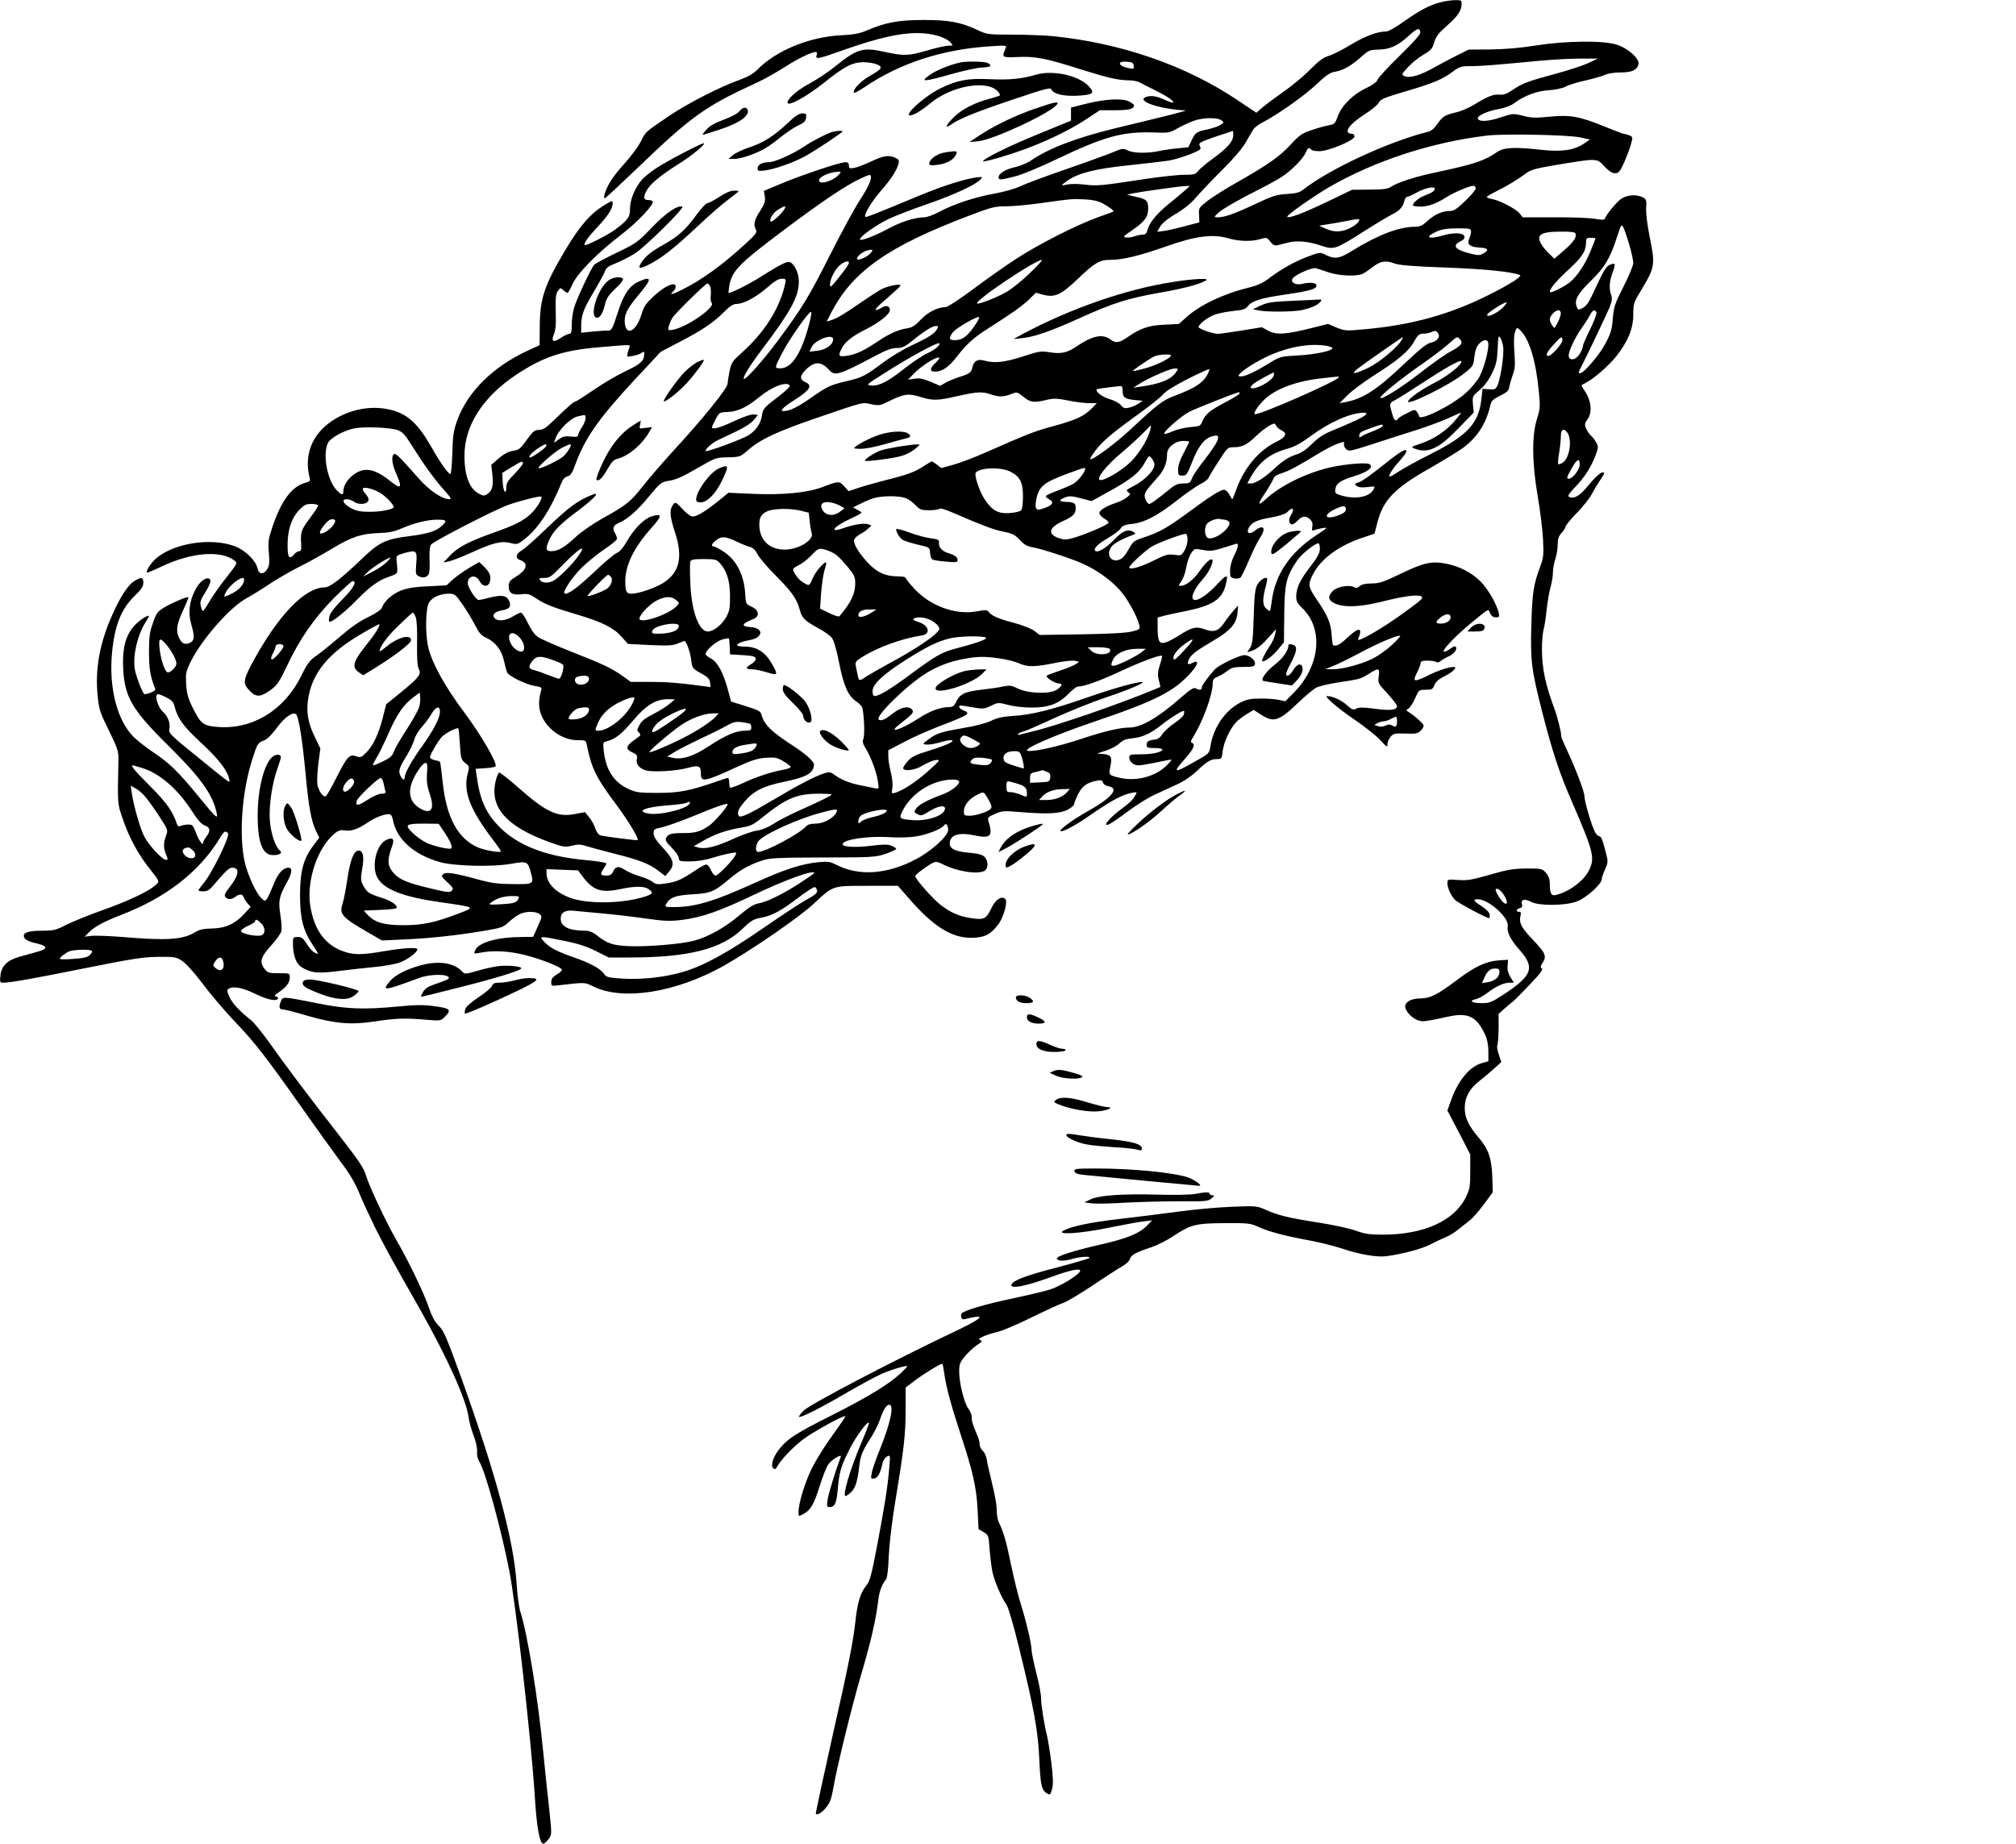 <?xml version="1.0" standalone="no"?>
<!DOCTYPE svg PUBLIC "-//W3C//DTD SVG 20010904//EN"
 "http://www.w3.org/TR/2001/REC-SVG-20010904/DTD/svg10.dtd">
<svg version="1.0" xmlns="http://www.w3.org/2000/svg"
 width="1280pt" height="1171pt" viewBox="0 0 1280 1171"
 preserveAspectRatio="xMidYMid meet">
<g transform="translate(0,1171) scale(0.1,-0.1)"
fill="#000000" stroke="none">
<path d="M9143 11695 c-71 -20 -132 -52 -233 -124 -50 -36 -95 -61 -110 -61
-55 0 -134 -30 -224 -84 -52 -32 -116 -64 -141 -71 -34 -11 -63 -32 -118 -88
-39 -40 -115 -103 -167 -139 -52 -37 -113 -82 -134 -100 l-39 -34 -121 81
c-329 220 -734 360 -1166 405 -52 5 -169 10 -259 10 -160 0 -164 1 -226 30
-104 49 -182 64 -345 63 -156 0 -240 -16 -358 -67 -44 -19 -81 -26 -162 -30
-201 -10 -413 -97 -531 -218 -25 -26 -59 -45 -110 -64 -127 -45 -331 -149
-455 -233 -150 -102 -144 -96 -177 -163 -16 -30 -62 -93 -104 -139 -73 -81
-107 -134 -124 -191 -4 -15 -4 -28 0 -28 4 0 93 83 199 184 351 338 436 399
767 551 44 20 122 64 174 97 85 55 173 98 202 98 6 0 8 -9 4 -20 -9 -29 4 -27
181 36 206 72 344 104 456 104 95 0 180 -24 213 -60 18 -20 17 -20 -12 -20
-17 0 -77 -13 -134 -30 -124 -36 -149 -36 -274 -9 -138 30 -173 20 -314 -94
-42 -34 -114 -82 -159 -106 -77 -41 -142 -97 -142 -122 0 -29 116 34 230 124
129 104 181 131 250 132 30 0 70 -6 88 -14 40 -17 32 -29 -45 -73 -55 -31
-103 -79 -103 -104 0 -9 25 3 73 35 221 150 492 238 793 257 103 7 107 6 99
-12 -25 -60 -25 -60 77 -56 112 5 179 -8 395 -77 179 -56 244 -71 311 -71 26
0 58 -7 72 -15 14 -8 54 -29 90 -46 76 -38 120 -67 120 -79 0 -5 -24 2 -52 15
-53 25 -92 31 -122 19 -66 -25 86 -77 249 -85 19 -1 -85 -27 -450 -115 -238
-58 -417 -126 -529 -203 -22 -16 -67 -34 -99 -42 -62 -13 -107 -41 -107 -65 0
-18 12 -18 105 6 45 11 159 59 264 109 299 143 417 176 611 170 102 -4 106 -3
160 28 30 17 77 38 103 47 58 20 147 21 172 2 18 -13 17 -14 -6 -29 -13 -9
-49 -21 -79 -28 -73 -15 -80 -19 -104 -70 l-21 -44 -68 -7 c-37 -3 -90 -11
-118 -17 -72 -16 -165 -14 -199 4 -28 14 -34 14 -102 -15 -40 -16 -171 -64
-291 -105 -121 -42 -249 -89 -285 -106 -40 -19 -109 -38 -172 -49 -121 -22
-258 -67 -348 -116 -35 -19 -77 -34 -95 -34 -56 0 -149 -29 -227 -72 -85 -46
-180 -82 -180 -68 0 19 107 94 185 131 44 20 154 63 245 94 167 58 304 121
335 155 16 18 15 18 -27 13 -75 -10 -208 -52 -358 -114 -286 -119 -342 -141
-346 -136 -12 11 42 101 98 164 64 73 103 132 113 174 5 21 2 27 -20 37 -42
19 -76 14 -153 -23 -39 -18 -87 -37 -107 -41 -31 -5 -35 -4 -35 15 0 15 -6 21
-23 21 -33 0 -282 -83 -409 -137 l-108 -45 6 -36 c4 -31 -1 -46 -30 -92 -37
-56 -44 -87 -26 -120 8 -16 -3 -30 -73 -94 -145 -132 -269 -222 -397 -286 -61
-31 -85 -35 -55 -10 8 7 15 20 15 30 0 34 -65 7 -134 -56 -56 -52 -67 -67 -85
-126 -31 -99 -92 -132 -103 -57 -8 55 10 95 82 181 92 108 92 129 3 89 -59
-27 -96 -84 -134 -206 -28 -88 -37 -104 -54 -104 -11 1 -55 -2 -98 -6 l-77 -8
0 49 c1 65 17 108 84 217 30 51 60 106 66 122 8 24 22 35 69 53 33 13 88 41
123 63 68 44 318 291 300 297 -31 10 -107 -42 -194 -134 -90 -93 -98 -99 -223
-159 -71 -34 -136 -69 -143 -77 -22 -27 -110 -215 -126 -269 -9 -29 -16 -79
-16 -111 0 -46 -3 -58 -16 -58 -8 0 -31 -11 -51 -24 -49 -34 -66 -26 -46 22
10 24 14 62 12 117 -3 113 -1 139 15 160 14 19 15 19 33 2 11 -9 22 -17 26
-17 4 0 19 26 33 58 34 71 155 194 311 314 105 81 208 191 197 210 -3 4 -16 8
-30 8 -28 0 -31 18 -9 59 21 41 88 97 201 168 86 53 182 133 161 133 -16 0
-236 -115 -299 -157 -37 -24 -80 -59 -94 -76 -44 -52 -74 -126 -74 -183 0 -54
-14 -73 -100 -136 -44 -32 -180 -101 -187 -94 -9 9 20 50 82 116 66 71 95 116
95 149 0 19 -3 19 -52 -11 -90 -55 -157 -132 -250 -288 -134 -226 -161 -307
-161 -494 l-1 -108 -72 -33 c-223 -102 -386 -263 -452 -447 -22 -61 -27 -94
-30 -205 -2 -73 -8 -133 -12 -133 -14 0 -65 72 -118 166 -85 150 -150 212
-255 240 -124 33 -266 7 -379 -69 -127 -85 -179 -216 -142 -361 5 -19 1 -25
-22 -30 -90 -23 -157 -111 -215 -284 -25 -74 -28 -93 -22 -162 5 -64 3 -84
-11 -105 -23 -36 -53 -33 -61 6 -11 50 -78 115 -143 140 -151 57 -385 21 -500
-76 -31 -26 -68 -82 -59 -91 2 -2 46 16 98 41 185 87 371 102 457 36 21 -16
21 -16 -52 -110 -41 -51 -89 -120 -107 -152 -19 -32 -37 -59 -41 -59 -3 0 -9
14 -13 31 -6 24 -1 41 23 79 40 64 47 89 28 96 -24 9 -64 -25 -90 -79 -35 -72
-42 -141 -22 -210 23 -79 21 -105 -8 -119 -34 -15 -54 -4 -72 38 -19 44 -10
88 36 185 16 34 28 64 26 66 -6 7 -100 -33 -151 -63 -45 -27 -52 -36 -74 -100
-21 -58 -25 -88 -25 -184 0 -106 8 -155 38 -230 5 -12 -3 -19 -29 -29 -20 -7
-38 -11 -39 -9 -18 22 -56 124 -61 164 -11 89 18 212 70 294 14 22 23 40 20
40 -19 0 -68 -35 -98 -70 -51 -60 -71 -142 -65 -266 9 -179 58 -263 280 -482
209 -206 287 -314 313 -431 10 -48 0 -38 -119 107 -123 151 -186 212 -286 277
-41 28 -96 70 -121 95 -105 105 -158 309 -138 531 16 176 59 284 145 366 42
41 54 59 54 83 0 35 -12 38 -58 10 -40 -25 -90 -102 -142 -221 -78 -176 -107
-340 -90 -508 9 -88 15 -106 72 -221 54 -110 61 -132 60 -180 -6 -295 -7 -279
27 -379 36 -108 93 -216 157 -299 83 -106 80 -98 47 -126 -44 -39 -175 -100
-333 -156 -80 -28 -180 -69 -224 -90 -72 -37 -85 -40 -160 -40 -93 0 -129 -15
-110 -47 6 -10 29 -22 50 -27 100 -22 108 -39 27 -61 -32 -9 -82 -23 -111 -31
-75 -21 -113 -58 -119 -117 -5 -44 -4 -47 18 -47 50 1 176 23 519 92 304 61
371 71 466 72 104 1 113 -1 151 -26 24 -16 78 -76 130 -145 48 -65 140 -173
204 -240 125 -130 195 -220 444 -573 87 -124 192 -269 232 -323 51 -67 87
-128 114 -193 21 -52 68 -152 102 -222 61 -121 101 -195 287 -522 170 -301
290 -568 305 -678 4 -30 18 -81 31 -115 15 -37 24 -78 23 -102 -2 -25 4 -50
15 -68 36 -54 140 -434 190 -693 42 -216 138 -1066 161 -1424 13 -213 33 -316
58 -307 6 2 20 15 31 30 20 27 20 29 3 190 -10 89 -27 252 -38 362 -33 342
-100 750 -145 890 -9 28 -20 109 -24 180 -18 274 -132 697 -353 1311 -91 250
-109 293 -140 324 -26 25 -45 60 -67 125 -33 94 -127 289 -204 422 -65 113
-171 338 -192 408 -15 50 -45 94 -174 260 -185 237 -337 438 -444 590 -44 61
-93 121 -110 135 -77 62 -121 108 -139 149 -16 36 -17 45 -6 52 30 19 87 8
168 -31 80 -39 134 -50 146 -31 3 5 -3 11 -12 13 -14 2 -10 9 17 27 49 34 70
61 70 94 0 27 0 27 -69 27 -63 0 -71 2 -90 26 -37 47 -27 77 51 162 26 30 51
65 55 80 3 14 0 60 -7 103 -14 87 -8 117 41 205 34 60 38 94 10 94 -34 0 -69
-39 -95 -109 -15 -37 -33 -76 -40 -87 -14 -18 -15 -18 -35 1 -34 30 -90 152
-108 235 -37 168 -16 447 48 645 34 107 35 107 77 124 20 9 50 38 81 81 48 66
102 103 121 84 17 -17 40 -163 60 -375 20 -217 36 -304 69 -371 l18 -37 -38
-51 c-63 -84 -84 -163 -84 -315 0 -148 20 -225 81 -316 19 -28 34 -53 34 -55
0 -2 -10 1 -23 7 -12 6 -34 30 -49 55 -23 36 -32 44 -58 44 -28 0 -30 -2 -30
-41 0 -74 20 -129 54 -150 61 -38 101 -42 236 -25 69 9 173 20 232 26 58 5
130 18 159 29 49 19 109 64 109 83 0 14 -90 9 -210 -12 -147 -25 -196 -25
-266 1 -113 42 -181 139 -204 287 -25 158 45 367 152 457 25 21 39 26 65 22
42 -7 85 7 146 49 46 32 103 54 138 54 11 0 19 -12 24 -37 22 -122 134 -222
301 -268 91 -25 327 -31 444 -11 108 19 111 18 131 -57 19 -72 18 -72 -116
-71 -97 1 -138 7 -215 28 -148 41 -207 51 -226 35 -14 -11 -11 -17 27 -52 36
-34 40 -40 27 -53 -12 -13 -30 -11 -141 16 -135 32 -189 54 -224 92 -44 47
-47 84 -13 176 17 46 2 59 -40 37 -61 -31 -92 -164 -55 -236 40 -76 162 -124
400 -158 229 -33 226 -30 114 -73 -151 -57 -221 -72 -344 -73 -125 0 -183 16
-229 64 l-27 29 100 4 c55 2 103 7 107 11 15 15 -32 48 -95 67 -78 24 -92 34
-116 79 -15 31 -16 42 -5 106 14 79 4 119 -28 113 -28 -5 -50 -67 -67 -183 -9
-61 -22 -130 -30 -153 -22 -67 -4 -87 162 -183 l88 -51 150 7 c161 7 333 26
509 56 99 17 113 22 145 53 20 18 50 41 68 50 39 20 103 21 128 2 18 -13 18
-16 -11 -80 l-29 -65 -75 -1 c-146 0 -265 -33 -290 -79 -15 -29 -14 -29 33
-20 79 15 181 10 278 -15 104 -26 231 -76 236 -93 2 -6 -12 -20 -32 -31 -26
-16 -35 -28 -35 -48 0 -26 1 -26 53 -20 163 19 159 19 212 -7 187 -94 525 -41
830 130 178 101 476 306 568 391 130 121 118 117 345 117 l193 0 75 -86 c151
-172 264 -244 389 -244 83 0 123 19 172 83 35 46 63 146 46 163 -23 23 -62 -2
-88 -57 -33 -70 -48 -77 -130 -64 -77 12 -123 32 -188 80 -47 34 -168 170
-166 187 0 10 82 70 114 85 17 8 31 5 61 -10 90 -46 219 -66 265 -42 25 14 25
64 0 89 -14 14 -40 21 -98 26 -88 8 -123 25 -123 59 0 54 57 73 159 51 102
-21 117 -5 86 93 -6 19 -1 25 41 43 44 20 57 21 153 13 180 -15 260 -11 309
14 23 12 42 28 42 35 0 7 11 36 25 64 27 53 57 74 121 86 25 5 33 2 37 -12 2
-10 17 -21 36 -24 70 -14 20 -73 -139 -162 -84 -47 -175 -113 -167 -122 11
-10 97 36 195 105 121 84 199 127 256 137 35 7 37 6 27 -11 -19 -34 -35 -49
-92 -92 -55 -40 -104 -91 -95 -99 7 -8 48 18 143 89 51 38 125 84 165 102 40
19 104 48 141 65 41 18 91 52 125 84 66 63 90 77 130 77 28 0 30 3 35 50 7 58
46 142 85 183 15 16 46 40 70 54 l42 25 48 -31 c80 -51 112 -41 237 79 44 42
95 85 113 94 18 9 78 23 135 32 139 21 146 22 198 55 63 40 70 38 63 -15 -6
-43 -5 -45 55 -110 33 -36 61 -72 61 -81 0 -24 -47 -29 -145 -15 -71 9 -97 9
-114 0 -19 -10 -27 -7 -61 24 -33 30 -91 56 -124 56 -22 0 67 -77 176 -151 64
-44 135 -100 158 -125 46 -50 50 -52 50 -25 0 10 8 29 19 42 17 21 26 23 94
21 65 -3 79 0 97 18 11 11 20 26 19 33 0 11 -62 66 -99 88 -13 8 -13 11 3 20
10 6 29 35 42 65 24 53 24 54 67 54 39 0 45 3 55 29 7 19 26 37 54 51 46 23
79 48 79 60 0 16 -91 -9 -160 -43 -103 -51 -114 -50 -84 10 13 25 24 54 24 62
0 12 10 16 43 16 23 0 48 -4 55 -8 8 -6 20 -3 30 6 9 8 33 22 54 31 34 16 56
50 38 61 -4 3 -19 -5 -34 -16 -14 -11 -32 -19 -38 -17 -16 6 68 95 167 177
125 103 113 97 126 67 8 -18 20 -26 37 -26 21 0 23 3 18 28 -14 58 -70 154
-116 200 -57 56 -131 95 -215 112 -92 19 -144 8 -289 -62 -112 -54 -139 -63
-188 -63 -38 0 -62 -6 -75 -17 -14 -13 -22 -14 -37 -6 -29 16 -104 3 -132 -23
-37 -35 -32 -64 16 -83 62 -25 160 -20 296 14 139 35 224 46 248 33 15 -8 4
-20 -71 -75 -107 -80 -210 -146 -282 -183 -47 -23 -53 -24 -46 -8 29 71 2 72
-71 3 -47 -44 -70 -56 -90 -47 -3 1 -7 30 -9 64 -4 73 -25 123 -88 216 -62 90
-64 103 -32 168 51 101 168 187 326 238 l66 22 17 66 c36 146 108 222 333 349
86 49 183 109 215 132 91 69 146 156 172 275 5 21 19 34 60 54 45 22 55 32 59
57 3 17 13 51 22 76 14 37 16 63 10 145 -4 65 -3 110 5 129 10 27 11 28 29 12
59 -53 102 -192 121 -388 10 -101 9 -113 -12 -180 -33 -106 -31 -279 6 -493
15 -88 30 -209 33 -270 5 -97 3 -117 -17 -170 -44 -119 -51 -166 -57 -366 -7
-234 0 -290 68 -557 65 -254 108 -386 187 -567 140 -324 150 -362 111 -441
-32 -67 -126 -137 -210 -157 -30 -8 -39 9 -39 75 0 24 -8 46 -24 65 -24 27
-27 28 -123 28 -83 -1 -118 -6 -232 -39 -115 -33 -144 -38 -203 -34 -66 5 -68
5 -68 -19 0 -34 24 -84 51 -110 23 -20 197 -113 213 -113 4 0 6 10 4 23 -2 13
-21 33 -50 52 -52 33 -59 45 -26 45 69 0 201 -118 191 -171 -7 -37 17 -86 75
-151 101 -114 81 -165 -109 -288 -69 -45 -83 -50 -132 -50 -62 0 -84 15 -38
25 17 3 50 22 76 41 53 41 104 64 140 64 l27 0 -22 35 c-14 23 -21 47 -18 72
l3 38 -55 -3 c-84 -6 -152 -37 -268 -124 -125 -94 -170 -117 -232 -118 -55 0
-94 -19 -98 -46 -4 -27 34 -73 74 -90 34 -14 40 -14 202 21 125 27 179 -1 232
-117 13 -28 20 -65 20 -105 l0 -62 -39 -11 c-81 -22 -156 -113 -202 -248 l-19
-54 73 -139 72 -140 0 -107 c0 -96 -3 -113 -28 -164 -73 -150 -266 -238 -526
-238 -86 0 -115 4 -175 26 -39 14 -143 36 -231 50 -191 30 -259 46 -337 81
-58 26 -62 26 -216 20 -86 -3 -240 -17 -342 -31 -102 -14 -267 -34 -368 -46
-185 -21 -309 -47 -359 -74 -54 -29 104 -20 287 18 91 18 190 37 220 40 l55 7
-34 -35 c-48 -49 -128 -82 -303 -121 -159 -37 -268 -71 -268 -86 0 -17 46 -19
95 -4 55 16 125 20 110 6 -6 -5 -100 -32 -210 -61 -193 -50 -274 -81 -283
-107 -10 -31 92 -11 263 52 109 40 179 54 173 34 -7 -25 -128 -98 -193 -118
-35 -11 -141 -36 -235 -56 -168 -35 -304 -75 -323 -94 -5 -5 -7 -17 -3 -26 4
-13 12 -15 29 -10 12 4 37 9 55 12 68 11 27 -19 -130 -94 -384 -182 -915 -460
-955 -500 -19 -19 -32 -37 -30 -40 9 -8 137 56 294 148 87 51 192 108 233 126
71 30 160 56 160 46 0 -2 -19 -22 -42 -44 -75 -69 -204 -148 -423 -259 -237
-119 -287 -151 -339 -212 -44 -50 -66 -112 -47 -131 10 -9 14 -8 23 6 26 48
100 125 163 174 66 50 263 159 272 150 2 -3 -35 -57 -82 -122 -47 -64 -105
-158 -130 -208 -45 -91 -85 -223 -85 -279 0 -28 0 -28 29 -13 47 24 68 60 106
180 19 61 44 124 56 139 24 31 85 66 77 45 -36 -97 -78 -234 -83 -271 -7 -44
-5 -48 13 -48 33 0 44 26 52 122 9 104 21 143 80 257 39 75 107 167 117 157 3
-2 -20 -63 -51 -135 -71 -169 -119 -331 -97 -331 4 0 20 11 34 24 28 26 41 68
52 161 8 72 20 101 73 183 22 35 49 87 58 115 21 63 42 97 60 97 32 0 9 -113
-56 -275 -27 -66 -52 -137 -55 -158 -7 -36 -6 -39 16 -35 23 3 39 33 53 100 4
15 16 33 28 39 21 11 21 11 14 -72 -9 -116 -30 -247 -78 -499 -35 -185 -45
-220 -69 -250 -38 -48 -55 -106 -69 -235 -13 -120 -47 -290 -139 -695 -55
-246 -111 -504 -111 -515 0 -14 30 -1 52 22 36 40 45 61 59 139 22 131 118
522 178 725 60 202 93 348 107 464 6 58 23 104 49 135 8 9 15 65 18 150 4 79
21 225 42 350 54 326 65 422 65 577 l0 142 58 44 c52 40 161 107 174 107 3 0
8 -24 12 -52 11 -87 42 -203 101 -383 83 -251 105 -351 112 -492 l6 -123 32
-19 c31 -18 32 -21 38 -108 4 -50 12 -114 18 -144 13 -60 57 -164 89 -208 12
-18 43 -122 80 -273 97 -395 121 -531 129 -713 7 -163 15 -195 51 -215 17 -9
20 -6 30 30 8 31 7 70 -5 168 -9 70 -21 144 -26 165 -18 68 -39 201 -39 244 0
23 -13 94 -30 158 -16 64 -30 129 -30 145 0 39 -34 184 -69 295 -16 50 -43
160 -61 245 -30 149 -50 217 -77 270 -7 14 -13 43 -14 65 0 49 -10 104 -37
215 -12 47 -24 102 -27 123 -3 21 -15 46 -26 55 -10 9 -19 27 -19 40 0 13 -6
38 -14 55 -31 73 -36 89 -36 116 0 16 -9 40 -21 55 -26 33 -59 163 -59 235 0
47 4 59 36 98 20 24 54 56 76 71 33 21 37 27 23 32 -15 5 -11 10 17 23 19 9
62 23 94 30 32 8 131 50 219 94 88 43 177 84 197 90 20 6 103 56 185 110 81
55 167 110 190 123 23 13 44 33 47 45 6 25 38 43 136 75 36 12 96 42 134 67
115 77 147 85 331 86 153 1 163 0 220 -26 67 -30 167 -56 331 -86 61 -12 149
-34 197 -50 104 -36 222 -56 279 -48 103 14 227 47 278 74 30 16 73 36 95 45
23 9 60 31 83 50 23 18 56 44 73 58 18 13 58 59 90 102 l57 77 -3 96 c-4 121
-25 179 -88 253 -62 72 -87 124 -87 186 0 68 29 122 92 171 28 22 71 58 96 81
l44 40 -16 48 c-9 26 -13 53 -9 59 4 7 7 54 8 105 l0 94 36 32 c19 18 42 37
50 42 8 5 56 53 108 108 68 71 90 100 81 106 -11 7 -10 13 3 34 29 43 21 63
-58 146 -76 79 -92 111 -81 155 5 18 2 25 -9 25 -22 0 -19 17 4 23 14 3 18 11
14 26 -8 30 18 36 59 14 49 -26 213 -25 288 2 59 21 160 111 160 143 0 9 10
37 21 62 18 39 19 51 9 90 -23 94 -34 120 -46 120 -8 0 -20 12 -28 28 -21 41
-66 194 -66 225 0 30 -53 169 -111 294 -22 46 -38 86 -37 90 3 14 -22 116 -41
168 -59 157 -81 262 -81 385 0 47 5 101 10 120 6 19 15 77 20 129 6 52 17 117
25 144 8 28 15 69 15 93 0 23 7 61 15 84 8 23 15 64 15 91 0 37 6 54 25 75 14
15 25 33 25 40 0 7 32 46 71 86 39 40 81 93 94 118 13 25 37 65 54 90 17 24
28 46 26 48 -12 12 -47 -16 -98 -78 -56 -68 -89 -89 -123 -76 -13 5 -6 18 38
64 60 63 100 125 129 202 17 45 18 54 5 78 -8 15 -23 35 -34 45 -11 10 -25 31
-32 47 -10 25 -9 32 10 58 30 41 24 115 -14 173 -15 22 -26 42 -24 44 2 1 14
8 28 15 52 27 143 107 191 166 75 95 109 177 109 266 0 71 1 75 60 172 76 127
80 149 45 317 -16 80 -25 153 -23 187 3 51 1 57 -22 69 -41 21 -102 16 -140
-12 -29 -21 -94 -101 -102 -126 -2 -6 -26 -5 -58 1 -30 6 -147 11 -259 10
l-203 0 -19 24 c-22 29 -126 83 -175 92 -19 3 -34 9 -34 13 0 4 26 19 58 35
64 31 140 77 192 116 28 21 62 31 175 50 286 47 271 48 326 -11 25 -26 45 -39
63 -39 23 0 31 9 58 68 16 37 36 89 43 115 13 47 13 48 -11 58 -14 5 -29 9
-34 9 -5 0 -59 21 -121 46 -160 65 -219 76 -351 63 -90 -9 -117 -8 -169 6 -61
15 -64 15 -140 -10 -79 -27 -139 -30 -146 -8 -6 18 63 49 135 61 38 7 75 21
95 36 62 47 145 79 221 83 43 3 85 12 107 23 19 11 78 29 130 40 51 12 107 28
123 36 17 8 58 14 95 14 73 0 105 15 114 52 9 34 -67 103 -140 125 -86 27
-323 24 -513 -6 -94 -15 -194 -24 -285 -25 l-140 -1 -75 -37 c-41 -21 -106
-55 -145 -77 -86 -49 -154 -69 -186 -55 -22 10 -22 11 21 58 24 26 68 62 98
79 48 28 57 38 68 78 11 37 27 58 79 104 70 61 95 98 95 140 0 23 -3 25 -42
24 -24 0 -67 -7 -95 -14z m-125 -189 c3 -12 -40 -61 -131 -150 -74 -72 -138
-141 -141 -153 -5 -14 -29 -32 -71 -52 -84 -39 -157 -112 -181 -179 -17 -47
-21 -51 -58 -58 -22 -3 -70 -17 -108 -30 -61 -20 -78 -32 -133 -92 -72 -77
-140 -125 -336 -237 -75 -42 -162 -97 -193 -121 -54 -43 -56 -45 -53 -90 l2
-46 -95 -25 c-52 -14 -113 -28 -134 -30 l-39 -5 19 33 c13 22 47 50 99 81 53
31 97 67 130 106 28 32 102 110 165 173 71 70 128 137 149 174 19 33 40 70 48
82 7 13 35 34 62 47 91 47 266 170 341 242 58 55 84 73 115 78 54 10 101 36
164 92 51 45 57 48 115 49 73 2 122 25 192 89 51 47 67 52 72 22z m1067 -196
c-33 -16 -128 -47 -210 -69 -172 -46 -212 -61 -274 -104 -33 -23 -55 -30 -81
-28 -40 3 -72 -10 -156 -61 -33 -20 -82 -42 -109 -49 -81 -19 -94 -26 -127
-74 -25 -35 -41 -48 -73 -55 -243 -62 -610 -232 -775 -360 -29 -23 -48 -28
-110 -32 -67 -4 -91 -12 -205 -66 -133 -62 -191 -82 -235 -82 -24 1 -24 2 13
35 21 18 107 68 190 111 84 42 175 91 202 109 62 39 139 117 155 156 13 30 24
36 35 19 3 -5 26 -10 51 -10 59 0 223 68 224 93 0 9 -6 17 -12 17 -64 1 -28
57 78 125 41 26 80 58 88 73 11 22 34 31 157 68 183 53 248 80 310 127 46 34
55 37 117 37 64 0 131 5 447 35 77 7 190 13 250 13 l110 0 -60 -28z m-2887
-17 c3 -21 0 -22 -30 -16 -67 12 -80 46 -15 41 35 -2 43 -7 45 -25z m632 -442
c0 -39 -36 -80 -129 -148 -42 -30 -84 -66 -94 -79 -17 -21 -27 -24 -90 -24
-40 0 -157 -13 -262 -29 -261 -40 -290 -43 -370 -33 -38 5 -85 5 -104 1 -20
-4 -37 -7 -38 -5 -2 2 14 15 36 30 68 47 174 74 383 96 106 11 222 25 258 30
70 12 206 63 203 77 -1 4 -4 15 -8 24 -4 12 17 22 102 51 59 19 109 36 111 37
1 0 2 -12 2 -28z m2200 -13 l65 -14 -40 -27 c-62 -41 -136 -52 -263 -39 -176
20 -243 16 -286 -13 -85 -58 -144 -77 -396 -131 -128 -27 -235 -62 -280 -91
-19 -13 -50 -17 -135 -17 l-110 -1 -160 -77 c-149 -71 -241 -106 -252 -95 -8
8 162 128 268 190 291 167 646 283 999 326 105 13 510 5 590 -11z m-4704 -237
c-38 -42 -126 -67 -126 -36 0 22 66 52 119 54 23 1 23 0 7 -18z m204 -16 c0
-27 -25 -77 -79 -159 -28 -44 -110 -195 -181 -335 -134 -267 -179 -340 -340
-556 -90 -120 -198 -240 -207 -231 -9 9 39 87 118 191 180 239 230 330 231
426 0 48 -19 95 -47 119 -20 17 -49 4 -192 -86 -81 -51 -187 -104 -207 -104
-2 0 1 21 5 48 18 94 61 137 340 347 255 191 397 286 494 332 59 27 65 28 65
8z m1995 -83 c-17 -15 -66 -55 -108 -90 -76 -62 -120 -117 -133 -166 -4 -18
-13 -26 -29 -26 -12 0 -36 -5 -53 -11 -17 -6 -41 -9 -54 -7 -20 3 -14 9 39 45
81 56 103 85 103 138 0 51 -10 61 -81 76 l-54 13 43 9 c54 11 298 45 332 46
l25 0 -30 -27z m1845 12 c0 -9 -30 -45 -67 -80 -55 -53 -72 -64 -100 -64 -46
0 -93 -21 -141 -64 -31 -29 -48 -36 -79 -36 -100 0 -236 -52 -397 -152 -86
-53 -112 -56 -178 -22 -24 13 -34 11 -106 -16 -86 -33 -168 -79 -247 -139 -34
-26 -72 -44 -118 -55 -165 -40 -316 -111 -403 -189 l-49 -44 -95 -5 c-97 -4
-152 -24 -231 -79 -53 -37 -74 -40 -110 -14 -49 37 -114 23 -214 -45 -58 -40
-99 -49 -170 -37 -56 9 -68 7 -172 -27 -115 -37 -180 -44 -242 -26 -43 12 -67
-1 -76 -39 -8 -37 -17 -44 -85 -65 -30 -10 -70 -26 -88 -37 l-33 -19 -61 26
c-48 20 -71 24 -102 19 l-41 -6 40 41 c42 44 129 100 155 100 9 0 3 -11 -17
-31 -40 -37 -43 -59 -7 -59 47 0 90 30 143 100 58 75 104 117 196 175 146 93
213 140 256 181 l46 45 45 -12 c75 -20 113 -3 221 100 108 103 138 121 207
121 79 0 182 25 356 86 187 66 295 80 396 50 66 -19 145 -21 201 -4 38 11 41
11 62 -16 17 -22 29 -27 46 -23 13 3 44 11 69 17 54 14 131 7 212 -21 78 -26
89 -22 268 92 77 49 157 97 178 107 45 21 70 48 78 85 4 15 12 27 18 27 6 0
36 13 66 30 53 28 110 39 110 21 0 -13 -21 -27 -63 -42 -38 -13 -85 -54 -75
-65 4 -3 26 -6 50 -6 47 1 98 19 162 60 49 31 144 71 169 72 9 0 17 -7 17 -16z
m-2372 -94 c43 -23 77 -48 71 -53 -2 -2 -47 -19 -99 -37 -134 -48 -384 -175
-525 -268 -66 -43 -187 -129 -269 -190 -83 -62 -160 -112 -171 -112 -50 0
-115 -32 -159 -80 -36 -38 -54 -50 -88 -55 -57 -9 -114 -35 -185 -83 -84 -57
-139 -83 -194 -91 -55 -9 -60 -2 -34 48 20 40 67 77 149 118 88 44 156 98 156
124 0 27 -24 34 -54 14 -14 -9 -31 -15 -37 -13 -6 2 26 35 72 73 45 39 84 75
86 81 5 15 -75 0 -119 -22 -18 -9 -80 -49 -138 -89 -107 -74 -147 -97 -188
-110 l-23 -7 22 44 c136 271 361 431 881 628 144 55 164 60 237 60 44 0 142 9
218 20 201 28 201 28 281 24 47 -2 86 -11 110 -24z m-2017 -37 c-15 -28 -80
-87 -87 -80 -13 13 15 57 48 77 41 25 52 25 39 3z m3649 -71 c0 -14 -33 -40
-73 -57 -48 -20 -93 -19 -142 4 l-40 18 50 8 c28 4 79 13 115 20 83 16 90 17
90 7z m1715 -157 c14 -48 25 -100 25 -115 0 -16 -28 -83 -62 -150 -56 -110
-62 -129 -68 -203 -5 -69 -13 -94 -46 -157 -38 -73 -138 -190 -162 -190 -9 0
-10 5 -4 18 39 74 175 360 192 401 15 39 17 57 10 77 -15 39 -12 89 9 144 21
55 17 65 -20 47 -24 -12 -38 -36 -104 -179 -26 -57 -44 -82 -65 -93 -29 -15
-31 -15 -40 10 -15 40 8 81 93 164 85 82 121 143 163 274 27 82 29 86 41 63 7
-13 24 -63 38 -111z m-1005 85 c0 -10 -5 -30 -11 -44 -17 -37 2 -54 64 -58 57
-3 64 -15 24 -38 -24 -13 -33 -13 -94 3 -88 23 -104 50 -47 76 16 7 24 18 22
29 -4 24 -65 27 -132 8 -100 -29 -126 -13 -42 25 30 13 65 19 129 19 80 0 87
-2 87 -20z m663 -12 c9 -25 -12 -55 -73 -108 l-61 -53 -35 34 c-42 40 -68 85
-60 105 9 24 46 33 137 33 61 1 88 -3 92 -11z m127 -32 c0 -2 -13 -37 -30 -77
-35 -88 -89 -168 -136 -204 -35 -27 -116 -67 -122 -60 -11 11 37 70 113 139
89 81 115 121 115 176 0 27 3 30 30 30 17 0 30 -2 30 -4z m-4604 -95 c-20 -22
-74 -47 -83 -37 -11 10 29 46 61 55 39 10 44 6 22 -18z m1014 -124 c-47 -46
-114 -100 -148 -120 -60 -35 -180 -82 -188 -74 -17 17 369 277 411 276 6 0
-28 -37 -75 -82z m-1150 65 c0 -10 -24 -45 -77 -110 -39 -48 -43 -50 -43 -27
0 35 34 99 66 124 27 21 54 28 54 13z m3467 -6 c27 -10 124 -18 323 -25 247
-9 412 -26 470 -47 19 -7 -59 -57 -190 -123 -253 -128 -496 -195 -797 -222
-117 -11 -124 -10 -177 11 l-54 23 -108 -27 c-160 -40 -222 -44 -272 -16 l-40
22 -129 -21 c-72 -11 -139 -21 -150 -21 -31 0 -123 32 -123 43 0 19 62 66 108
81 26 8 78 18 117 22 55 5 73 11 87 29 27 35 83 52 235 74 162 24 205 36 201
60 -4 17 -40 20 -93 8 -41 -10 -76 13 -56 37 21 25 121 68 145 63 11 -3 48
-15 80 -26 66 -23 183 -28 219 -9 12 6 42 26 66 45 48 36 80 41 138 19z
m-3872 -128 c-33 -155 -133 -312 -277 -439 -58 -52 -64 -61 -76 -116 -6 -32
-12 -68 -12 -78 0 -30 -154 -221 -356 -440 -60 -66 -143 -162 -183 -213 -79
-100 -103 -119 -261 -207 -57 -32 -132 -84 -166 -116 -71 -66 -111 -89 -154
-89 -36 0 -38 16 -11 75 25 54 68 98 181 182 100 75 143 121 95 103 -96 -37
-151 -77 -310 -230 -60 -58 -125 -115 -142 -125 -37 -21 -43 -50 -14 -60 58
-18 49 -62 -19 -104 -45 -28 -50 -35 -50 -66 0 -43 25 -56 88 -48 33 4 47 0
85 -26 55 -38 108 -58 266 -105 155 -46 228 -83 278 -140 l40 -45 139 -7 c117
-5 145 -4 178 10 21 9 40 16 42 16 11 0 36 -69 42 -117 7 -57 8 -58 62 -88 44
-24 56 -36 58 -59 l4 -29 -54 7 c-148 20 -223 26 -333 26 l-120 0 -50 36 c-72
51 -122 75 -323 154 -99 39 -195 81 -213 93 -23 14 -45 45 -67 90 -17 37 -38
67 -45 67 -6 0 -30 -12 -52 -25 -45 -28 -96 -32 -115 -10 -18 22 2 42 51 50
45 8 57 25 41 60 -15 34 -48 39 -119 21 -34 -9 -67 -16 -74 -16 -17 0 -69 80
-69 107 0 48 52 58 75 13 18 -36 52 -40 64 -8 12 33 2 63 -34 98 l-32 31 -64
-37 c-35 -21 -81 -54 -104 -74 l-40 -37 -115 -6 c-84 -3 -130 -11 -172 -26
-57 -22 -110 -69 -123 -110 -4 -12 -37 -35 -88 -60 -55 -26 -113 -67 -175
-121 -51 -44 -117 -98 -148 -120 -49 -34 -62 -51 -101 -131 -107 -219 -311
-343 -532 -325 -91 7 -107 20 -158 123 -29 58 -37 88 -41 148 -4 69 -2 80 27
140 72 146 254 353 361 409 30 16 93 55 140 87 47 31 130 79 185 107 55 27
150 80 210 116 127 77 187 97 299 101 61 2 96 8 142 28 83 36 168 57 231 57
59 0 64 -6 30 -38 -37 -35 -91 -52 -211 -67 -147 -18 -189 -38 -301 -146 -133
-127 -201 -179 -234 -179 -126 0 -299 -181 -461 -483 -58 -110 -60 -129 -9
-179 37 -37 67 -34 132 14 37 28 53 52 98 147 80 171 175 308 300 434 59 59
112 107 118 107 30 0 4 -47 -63 -114 -48 -48 -78 -86 -84 -108 -5 -18 -5 -35
0 -36 13 -6 99 62 173 138 85 87 139 126 208 149 56 20 54 14 45 100 -3 33 -2
34 49 49 77 21 83 16 76 -66 -5 -65 -4 -71 16 -81 29 -16 60 -5 66 22 3 12 4
54 2 93 -1 48 2 76 11 87 20 23 403 220 489 251 80 28 203 59 210 52 10 -10
-32 -78 -68 -110 -49 -45 -98 -70 -234 -118 -159 -57 -224 -91 -275 -143 l-45
-47 35 7 c19 4 83 29 143 56 136 62 190 76 248 61 42 -11 45 -10 89 24 87 68
167 189 234 356 10 25 23 39 39 43 19 5 30 20 47 68 63 174 148 296 377 543
l168 180 111 58 c147 76 221 125 287 191 41 41 62 55 83 55 45 0 123 42 194
103 46 41 73 57 93 57 27 0 28 -2 22 -32z m-477 -15 c5 -9 7 -34 5 -55 -3 -21
-1 -44 6 -52 23 -28 -160 -155 -247 -170 -31 -5 -32 -5 -26 22 4 15 14 38 22
52 15 27 212 220 224 220 4 0 11 -7 16 -17z m5032 -138 c-36 -36 -105 -66 -97
-42 4 13 105 77 121 77 6 0 -5 -16 -24 -35z m370 -36 c0 -17 -18 -58 -38 -89
-6 -9 -32 33 -32 52 0 22 34 58 55 58 9 0 15 -9 15 -21z m226 6 c3 -8 -15 -56
-40 -106 -25 -50 -46 -99 -46 -108 0 -9 -9 -31 -20 -48 -24 -41 -70 -47 -70
-10 0 30 43 119 84 176 18 25 41 61 50 79 18 34 33 41 42 17z m-5001 -82 c-52
-193 -117 -283 -195 -271 -21 3 -20 6 26 96 47 91 167 262 184 262 5 0 -2 -39
-15 -87z m1061 10 c-51 -77 -84 -103 -133 -103 -38 0 -41 11 -13 50 19 26 157
106 167 96 3 -2 -7 -21 -21 -43z m-246 -32 c-15 -29 -56 -55 -161 -104 -52
-24 -132 -72 -179 -107 -119 -89 -134 -96 -233 -120 -103 -24 -126 -34 -229
-107 -82 -57 -134 -83 -169 -83 -19 0 -20 2 -8 16 7 9 38 32 69 51 102 65 121
94 76 115 -39 17 -40 38 -4 76 57 59 100 60 152 3 37 -41 62 -33 289 87 73 39
108 52 140 52 36 0 52 8 103 49 75 61 124 91 147 91 14 0 16 -4 7 -19z m3179
-25 c19 -23 -3 -54 -44 -62 -26 -5 -66 -37 -171 -136 -173 -164 -258 -220
-374 -242 l-35 -6 50 50 c28 28 104 85 170 127 152 96 220 153 253 214 23 41
32 49 57 50 17 0 39 4 50 9 28 12 31 12 44 -4z m415 -89 c7 -46 -17 -205 -37
-246 -11 -23 -18 -26 -53 -23 l-41 3 -7 -62 c-16 -155 -86 -232 -314 -348 -87
-43 -182 -96 -211 -115 -30 -20 -56 -35 -58 -32 -8 8 19 50 64 100 74 83 47
92 -49 16 -135 -107 -184 -143 -212 -153 -27 -9 -28 -11 -11 -23 11 -9 34 -11
67 -7 49 6 50 6 39 -15 -26 -49 -117 -65 -206 -38 -34 10 -40 16 -37 36 4 40
31 59 119 86 89 27 129 59 97 77 -19 11 -142 1 -234 -18 -157 -33 -332 -118
-427 -208 -45 -42 -49 -30 -10 28 31 46 53 84 67 114 3 8 24 19 47 26 44 13
102 44 231 123 45 27 102 57 126 65 40 14 43 14 39 -2 -2 -9 4 -24 14 -33 17
-16 28 -13 168 32 83 27 209 68 280 90 72 23 163 57 204 76 41 19 76 34 78 34
2 0 -15 -22 -38 -50 -55 -65 -134 -118 -216 -146 -66 -22 -67 -23 -40 -33 84
-32 153 0 278 130 l96 99 -5 52 c-4 52 -3 53 41 90 30 25 57 61 79 105 28 58
33 80 37 157 3 77 5 88 16 73 7 -10 16 -37 19 -60z m-4254 49 c0 -34 -44 -66
-98 -73 l-53 -6 13 27 c21 48 138 91 138 52z m3611 -3 c-24 -45 -143 -145
-212 -178 -89 -42 -117 -45 -70 -7 32 26 283 201 289 202 1 0 -2 -8 -7 -17z
m367 5 c24 -24 11 -43 -51 -76 -34 -17 -122 -79 -196 -137 -126 -98 -246 -173
-257 -162 -9 9 126 119 256 209 69 48 148 108 175 132 56 50 56 51 73 34z
m652 -9 c0 -22 -69 -99 -89 -99 -21 0 -11 23 32 70 48 54 57 59 57 29z m-470
-26 c0 -50 -30 -155 -57 -206 -15 -27 -53 -73 -85 -101 -87 -80 -298 -184
-298 -148 0 5 -6 16 -13 26 -13 17 -16 17 -64 -8 -29 -14 -54 -30 -58 -36 -11
-18 -23 -10 -33 23 -22 73 -22 76 11 94 18 8 97 58 176 110 146 96 239 148
248 140 14 -15 -77 -90 -160 -133 -90 -45 -177 -107 -177 -124 0 -26 270 109
355 178 58 46 60 50 66 105 5 41 13 65 29 83 32 33 60 32 60 -3z m-3496 -14
c-10 -12 -41 -31 -69 -44 -27 -12 -90 -54 -140 -93 -107 -85 -163 -114 -213
-110 -36 3 -33 5 94 85 143 91 311 183 333 183 11 0 9 -5 -5 -21z m-1958 -5
c-3 -9 -9 -26 -12 -39 -5 -22 -4 -22 35 -15 22 4 47 13 56 20 13 10 15 9 15
-9 0 -43 -23 -63 -116 -107 -51 -24 -143 -77 -203 -119 -60 -41 -113 -75 -118
-75 -10 0 -38 -24 -144 -126 -43 -42 -63 -54 -87 -54 -27 0 -38 -9 -73 -57
-50 -69 -51 -69 -99 -77 -23 -4 -54 -21 -84 -47 l-47 -41 7 -59 c8 -72 0 -104
-30 -125 -22 -14 -27 -14 -55 1 -60 30 -92 114 -92 240 -1 191 116 375 331
517 168 112 296 154 525 173 209 18 198 18 191 -1z m4427 10 c20 -4 37 -10 37
-15 0 -17 -109 -40 -218 -46 -107 -6 -116 -8 -170 -41 -93 -58 -163 -92 -190
-92 -21 0 -22 2 -12 15 24 29 130 93 206 125 125 52 245 70 347 54z m-988 -64
c-13 -20 -93 -59 -164 -79 -41 -11 -76 -19 -78 -17 -4 4 105 78 136 93 32 14
115 17 106 3z m33 -102 c-32 -48 -101 -76 -225 -93 l-48 -7 45 28 c63 39 190
94 219 94 22 0 23 -1 9 -22z m199 -15 c-29 -55 -80 -88 -213 -138 -72 -27
-106 -53 -274 -210 -98 -92 -247 -202 -258 -190 -3 2 14 28 36 58 46 59 112
114 282 236 63 46 129 98 145 117 19 22 76 57 159 99 71 36 131 63 134 61 2
-2 -3 -17 -11 -33z m418 -12 c-7 -23 -73 -65 -117 -75 -31 -7 -36 4 -12 25 20
17 128 76 132 73 2 -1 1 -12 -3 -23z m415 -7 c0 -19 -487 -234 -531 -234 -16
0 17 53 58 92 74 71 211 121 377 137 44 5 84 9 89 10 4 0 7 -2 7 -5z m-3485
-53 c3 -6 -30 -36 -72 -69 -94 -71 -99 -77 -106 -125 -7 -47 -39 -92 -86 -122
-40 -24 -262 -107 -270 -99 -8 7 36 48 71 66 18 9 72 35 119 57 53 25 98 53
114 73 l28 33 -27 3 c-16 2 -65 -14 -125 -42 -90 -43 -142 -57 -141 -38 1 4
11 26 24 50 22 42 23 44 77 46 64 3 121 30 199 94 83 68 176 103 195 73z
m2113 -31 c-1 -42 13 -54 75 -60 l52 -5 -28 -19 c-15 -10 -42 -22 -60 -25 -26
-6 -35 -3 -50 16 -10 13 -42 30 -73 39 -46 13 -92 49 -80 62 3 3 52 10 153 21
7 0 11 -12 11 -29z m-832 -26 c49 -16 78 -15 130 6 29 12 34 11 72 -20 45 -36
67 -39 148 -19 43 10 64 10 135 -4 46 -10 106 -17 133 -17 l50 0 -30 -31 c-48
-50 -102 -76 -239 -113 -126 -34 -162 -48 -439 -170 -70 -31 -162 -66 -203
-77 l-76 -21 -28 21 c-15 12 -30 21 -33 21 -3 0 -24 -13 -48 -28 -57 -38 -104
-56 -245 -91 -65 -17 -144 -39 -176 -50 l-59 -20 -28 31 c-32 35 -36 34 -141
-6 -94 -35 -248 -50 -439 -42 l-155 7 -60 -49 c-81 -66 -140 -102 -166 -102
-14 0 -40 19 -66 48 -42 45 -45 46 -59 28 -25 -34 -22 -73 13 -181 50 -153 27
-251 -75 -316 -52 -33 -158 -69 -202 -69 -33 0 -40 14 -40 79 0 103 56 216
168 341 69 76 67 93 -4 70 -47 -16 -109 -79 -154 -158 -24 -41 -45 -66 -65
-74 -16 -7 -79 -60 -140 -118 -105 -100 -176 -152 -191 -138 -12 13 49 102
110 164 34 33 96 84 139 113 43 29 80 58 83 66 3 7 -2 24 -10 38 -21 31 -13
52 26 68 52 21 120 82 193 172 62 75 75 86 110 92 60 9 90 23 205 89 102 59
107 61 182 62 77 2 77 2 130 48 76 66 184 117 433 202 310 106 287 100 347 87
50 -10 56 -9 118 22 90 44 118 48 192 25 80 -25 109 -25 238 5 127 28 156 30
216 9z m1574 7 c0 -5 -39 -29 -87 -54 -100 -52 -129 -76 -149 -122 -12 -31
-16 -32 -77 -37 -35 -3 -85 -15 -112 -27 -26 -12 -50 -19 -53 -16 -10 10 103
110 157 139 40 21 297 123 319 126 1 0 2 -4 2 -9z m801 -135 c-11 -13 -89 -50
-216 -102 -50 -20 -86 -44 -124 -82 -35 -35 -69 -58 -97 -67 -49 -15 -92 -42
-149 -96 -57 -53 -114 -89 -142 -89 l-24 0 22 40 c55 98 122 150 234 181 44
12 86 35 146 79 118 88 248 146 333 149 23 1 26 -2 17 -13z m-4975 -77 c-14
-21 -26 -45 -26 -53 0 -10 -11 -12 -46 -8 -37 4 -51 0 -76 -18 l-30 -22 7 23
c17 55 96 134 143 145 15 3 32 7 37 8 21 6 16 -37 -9 -75z m4408 6 c3 -8 17
-20 31 -27 41 -19 31 -43 -32 -74 -111 -54 -204 -165 -253 -301 -13 -35 -24
-63 -26 -63 -2 0 -10 14 -19 30 -9 17 -24 30 -33 30 -23 0 -90 -42 -222 -140
-133 -98 -187 -129 -280 -160 -72 -24 -76 -27 -105 -80 -20 -36 -40 -58 -58
-64 -54 -19 -85 30 -52 80 14 22 67 51 140 78 16 6 17 9 5 16 -37 24 -71 11
-128 -49 -50 -52 -103 -83 -118 -69 -13 14 15 43 77 79 38 22 76 50 84 63 12
18 28 25 71 29 79 8 163 52 284 147 57 45 126 93 151 106 26 12 50 31 53 41 4
9 32 57 64 105 54 85 57 88 93 88 55 0 84 14 143 70 46 44 99 80 117 80 4 0 9
-7 13 -15z m672 -4 c-4 -5 -32 -19 -64 -31 -31 -12 -62 -26 -69 -32 -10 -8
-13 -6 -13 5 0 20 11 27 85 53 62 22 72 23 61 5z m-1472 -18 c-14 -60 -69
-149 -123 -204 -56 -56 -169 -123 -197 -117 -28 6 41 94 138 174 51 43 113
100 138 126 25 26 46 47 48 48 1 0 -1 -12 -4 -27z m-4780 -4 c33 -12 47 -28
100 -112 73 -116 137 -204 201 -275 37 -41 43 -52 28 -52 -45 0 -125 54 -191
128 -131 148 -149 165 -160 158 -19 -12 -14 -61 13 -122 41 -93 33 -105 -37
-49 -68 55 -122 78 -169 70 -64 -11 -129 -79 -129 -135 0 -27 -11 -25 -43 8
-59 62 -90 227 -55 299 15 32 100 79 168 93 60 12 226 6 274 -11z m7425 -13
c35 -41 18 -164 -26 -193 -13 -9 -26 -13 -29 -10 -4 3 -1 35 5 70 6 35 11 82
11 105 0 44 16 56 39 28z m-2221 -57 c-6 -16 -41 -69 -79 -117 -38 -48 -75
-102 -81 -119 -11 -30 -16 -33 -54 -33 -34 0 -52 -7 -86 -35 -88 -71 -121 -95
-132 -95 -7 0 -17 13 -23 29 -13 34 -7 46 68 129 49 53 69 100 69 159 0 42 51
83 103 83 21 0 37 -2 37 -6 0 -3 -16 -35 -35 -71 -23 -42 -35 -80 -35 -105 0
-35 2 -38 28 -38 25 0 30 7 61 86 38 98 78 150 125 163 41 11 47 6 34 -30z
m-4260 -31 c-5 -16 -99 -80 -106 -73 -8 7 19 35 58 61 40 26 53 29 48 12z
m148 -15 c-8 -16 -25 -38 -38 -50 -26 -24 -150 -84 -158 -76 -9 9 106 109 151
131 57 28 62 28 45 -5z m3714 -102 c0 -39 -62 -102 -139 -141 -40 -20 -43 -24
-28 -35 17 -12 16 -14 -8 -33 -15 -12 -43 -26 -63 -33 -66 -21 -112 -49 -112
-67 0 -9 14 -25 31 -35 17 -9 29 -22 27 -27 -4 -13 -152 -76 -224 -96 -42 -12
-58 -12 -89 -2 -77 26 -67 68 24 109 61 27 81 47 81 80 0 34 -8 40 -60 42 -48
2 -51 10 -9 28 27 11 42 10 101 -5 l69 -18 112 62 c139 77 191 119 225 181 27
49 27 49 45 28 9 -12 17 -29 17 -38z m2700 -2 c0 -30 -45 -89 -69 -89 -17 0
-14 10 19 68 34 59 50 66 50 21z m-6710 9 c0 -7 -24 -36 -52 -66 -40 -40 -53
-60 -53 -82 0 -58 -20 -35 -23 26 l-3 61 58 36 c65 39 73 42 73 25z m3093 -52
c62 -30 82 -68 82 -158 0 -48 -5 -82 -12 -89 -7 -7 -40 -15 -73 -17 -72 -5
-110 15 -158 87 -34 51 -69 158 -56 171 33 32 155 35 217 6z m477 17 c0 -20
-43 -75 -72 -93 -18 -11 -66 -32 -105 -46 -40 -15 -73 -30 -73 -35 0 -5 9 -13
20 -19 40 -21 21 -43 -56 -65 -27 -7 -34 10 -25 61 16 84 47 110 195 165 111
41 116 42 116 32z m-4473 -155 c32 -19 83 -73 83 -87 0 -15 -78 -31 -152 -31
-59 0 -84 5 -119 23 -50 27 -64 57 -27 57 13 0 33 -7 44 -15 33 -25 94 -17 94
13 0 9 -9 26 -21 38 -12 12 -18 27 -15 32 8 13 70 -3 113 -30z m3336 -32 c18
-7 45 -28 61 -45 27 -28 36 -31 87 -31 32 0 60 4 64 10 3 5 41 -6 88 -27 183
-79 250 -105 317 -119 60 -12 75 -20 105 -53 26 -28 46 -40 76 -45 56 -9 251
-72 325 -106 88 -40 173 -100 232 -165 49 -53 112 -167 126 -226 5 -24 2 -27
-47 -39 -35 -9 -140 -15 -319 -18 l-267 -4 -34 26 c-20 15 -74 36 -133 52 -97
25 -139 44 -159 71 -8 10 -22 11 -72 1 -134 -25 -296 33 -397 143 -31 33 -56
64 -56 70 0 5 -22 9 -48 9 -81 0 -135 25 -194 89 -61 66 -93 123 -84 146 3 9
20 23 37 33 18 9 41 26 52 36 l20 19 -21 8 c-25 9 -95 -2 -161 -26 -92 -32
-57 12 46 60 40 18 73 36 73 39 0 3 -12 12 -27 19 l-27 15 45 22 c24 13 62 29
84 36 54 17 168 17 208 0z m-418 -48 l27 -15 -27 -21 c-46 -37 -105 -25 -119
24 -13 42 49 48 119 12z m-3315 2 c0 -6 -23 -41 -50 -77 -57 -76 -63 -92 -58
-163 2 -40 0 -50 -12 -50 -9 0 -24 -9 -33 -21 -31 -35 -42 -18 -41 62 0 95 25
169 73 220 32 33 44 39 79 39 23 0 42 -5 42 -10z m6525 -26 c0 -13 -14 -24
-49 -37 -89 -33 -99 5 -11 44 47 21 60 19 60 -7z m-3460 -7 l50 -13 6 -55 c3
-30 9 -63 13 -75 14 -44 -85 -104 -171 -104 -92 0 -152 52 -161 138 -5 59 8
88 51 106 41 18 147 19 212 3z m3125 3 c0 -6 -7 -21 -15 -34 -16 -25 -11 -56
9 -56 7 0 23 11 36 25 28 30 53 32 79 6 13 -13 17 -27 13 -46 -4 -25 -2 -27
14 -21 10 4 35 10 54 13 32 5 29 1 -40 -44 -171 -112 -266 -254 -286 -425 -4
-32 -9 -58 -12 -58 -3 0 -14 7 -24 17 -22 19 -23 59 -3 133 8 30 13 56 10 58
-11 11 -47 -13 -62 -41 -14 -25 -19 -67 -23 -202 -4 -143 -8 -175 -23 -199
l-19 -28 24 7 c37 12 65 34 114 89 l46 51 -6 -33 c-3 -18 -19 -53 -36 -77 -30
-44 -54 -95 -44 -95 19 0 65 35 98 75 l38 46 2 177 c2 196 12 238 79 339 28
43 115 113 138 113 5 0 9 -15 9 -34 0 -26 -13 -52 -56 -108 -69 -89 -93 -140
-94 -193 0 -34 6 -46 40 -78 134 -131 112 -363 -51 -531 l-58 -59 -43 9 c-24
5 -77 9 -118 8 -61 0 -84 -5 -126 -26 -97 -51 -170 -158 -189 -278 -7 -44 -8
-46 -100 -97 -134 -76 -143 -73 -60 20 54 61 67 91 43 100 -10 3 -8 12 5 33
65 103 126 271 127 347 0 21 7 30 27 38 16 6 44 22 63 37 30 23 44 27 105 27
57 0 70 3 73 17 5 25 -34 58 -67 58 -31 0 -160 -62 -186 -89 -39 -41 -85 -104
-85 -117 0 -16 -14 -18 -38 -5 -13 7 -35 -7 -97 -61 -144 -127 -251 -188 -325
-188 -59 0 -161 -24 -311 -74 -139 -46 -292 -80 -332 -74 -45 7 162 98 431
189 383 130 500 190 606 311 46 52 49 81 6 58 -29 -16 -36 -6 -20 26 17 31 46
52 159 119 104 61 142 106 148 172 l4 48 -28 -31 c-15 -18 -40 -49 -55 -71
-40 -60 -68 -71 -126 -50 -57 21 -84 15 -166 -38 -32 -20 -71 -41 -87 -45 -39
-11 -49 9 -49 94 l0 65 38 10 c20 6 84 19 142 31 163 33 226 72 250 158 21 78
13 81 -48 16 -59 -64 -114 -104 -144 -104 -37 0 -11 67 52 136 35 38 68 109
57 120 -10 11 -44 -20 -81 -73 -39 -56 -87 -93 -119 -93 -16 0 -16 2 3 28 11
15 24 50 29 77 11 56 24 92 44 116 11 15 20 15 64 7 44 -9 63 -7 122 11 39 12
77 24 86 27 22 9 19 -19 -10 -76 -15 -30 -25 -66 -25 -94 0 -40 2 -44 28 -49
15 -3 32 0 39 6 6 7 31 57 54 112 23 55 55 119 71 143 40 61 19 85 -36 41 -33
-26 -55 -14 -37 20 19 34 52 50 141 65 56 10 90 22 104 35 22 23 36 27 36 11z
m-6097 -99 c-21 -27 -70 -57 -80 -47 -12 11 46 85 69 88 31 4 34 -9 11 -41z
m5660 39 c7 0 18 -4 26 -9 37 -24 -73 -119 -125 -109 -23 4 -31 56 -14 87 11
21 65 42 88 35 8 -2 19 -4 25 -4z m-233 -127 c0 -21 -9 -53 -20 -70 -19 -31
-22 -32 -65 -26 -40 5 -55 1 -129 -36 -84 -42 -156 -62 -156 -44 0 14 101 107
144 133 38 23 190 80 214 80 7 0 12 -14 12 -37z m-2865 -11 c33 -16 72 -32 87
-35 19 -5 34 -20 48 -47 11 -22 65 -85 120 -140 100 -101 129 -142 149 -216
13 -49 32 -67 118 -114 36 -19 75 -47 85 -61 12 -15 30 -77 45 -155 29 -147
58 -214 108 -247 19 -12 37 -31 40 -42 11 -42 17 -171 7 -195 -7 -20 -4 -33
15 -64 32 -51 69 -149 77 -209 7 -46 7 -48 -16 -43 -13 3 -50 10 -83 17 -76
14 -131 36 -173 66 -30 22 -36 23 -70 12 -57 -18 -164 -74 -312 -162 -167 -99
-220 -124 -230 -107 -12 19 -1 45 36 88 59 70 120 100 249 127 131 27 175 48
189 88 8 23 6 31 -20 58 -16 18 -67 57 -114 87 -133 86 -180 132 -195 194 -6
22 -20 29 -100 54 l-93 29 -22 81 c-29 105 -66 173 -107 193 -18 9 -33 21 -33
28 0 23 66 81 105 92 21 6 41 9 43 7 2 -3 4 -26 5 -53 l2 -48 80 -5 c64 -4 80
-8 83 -22 2 -10 -9 -23 -27 -34 -40 -24 -39 -34 3 -34 19 0 62 -9 95 -19 71
-22 73 -18 31 56 -41 71 -93 105 -165 107 -30 0 -55 4 -55 8 0 12 32 25 77 33
89 14 96 77 9 83 -64 4 -59 21 17 51 42 17 37 56 -10 78 -37 17 -38 20 -41 73
-5 125 -55 224 -139 278 -27 18 -55 32 -61 32 -17 0 -15 15 6 32 39 35 63 35
137 0z m-1008 -99 c-38 -51 -106 -120 -147 -147 -31 -20 -74 -21 -90 -1 -11
13 -7 15 25 15 34 0 46 8 113 78 113 116 166 146 99 55z m1613 31 c36 -19 49
-32 103 -95 41 -49 47 -62 47 -103 0 -66 -26 -121 -100 -209 -4 -5 -33 4 -65
20 l-58 28 6 95 c4 52 13 117 21 145 8 27 14 51 12 52 -10 11 -66 -54 -85 -97
-20 -47 -23 -50 -44 -39 -33 17 -57 41 -73 71 -14 27 -13 28 27 49 23 11 60
40 83 65 35 37 45 43 71 37 17 -3 41 -12 55 -19z m-2824 -63 c-16 -16 -56 -44
-90 -61 l-61 -32 30 30 c25 26 128 91 144 92 3 0 -8 -13 -23 -29z m2112 -4
c46 -48 67 -116 67 -212 0 -77 -3 -96 -25 -135 -28 -49 -80 -90 -116 -90 -57
0 -104 130 -111 307 -3 67 -3 129 0 137 5 13 23 16 85 16 69 0 81 -3 100 -23z
m-689 -91 c16 -19 -1 -61 -31 -78 -38 -21 -111 -48 -117 -42 -5 5 119 134 130
134 4 0 12 -6 18 -14z m-2329 -16 c0 -29 -29 -64 -72 -86 -60 -30 -62 -30 -44
5 28 53 116 115 116 81z m1386 -157 c26 -38 62 -97 80 -132 26 -51 40 -67 71
-81 58 -26 99 -79 113 -147 7 -32 16 -66 21 -75 13 -23 122 -76 175 -84 40 -6
45 -9 40 -28 -15 -54 -17 -95 -7 -133 27 -101 134 -183 237 -183 51 0 54 -2
59 -27 30 -150 58 -209 184 -377 78 -104 149 -222 139 -231 -3 -3 -202 22
-234 30 -13 3 -25 19 -34 44 -7 22 -25 55 -40 72 l-26 32 -63 -12 c-112 -22
-183 11 -365 172 -60 53 -113 94 -117 91 -5 -2 -13 -21 -19 -42 -48 -174 60
-300 345 -402 83 -29 93 -31 137 -20 39 10 56 9 95 -4 27 -8 103 -29 171 -46
159 -40 222 -64 279 -107 l47 -36 23 27 c39 46 31 78 -37 151 -44 47 -60 72
-60 93 0 26 4 29 55 39 30 7 119 39 198 71 143 60 217 85 217 75 0 -16 -85
-114 -118 -136 -55 -38 -86 -47 -162 -47 -78 0 -97 -5 -110 -30 -8 -14 -1 -27
35 -63 25 -25 45 -54 45 -66 0 -19 5 -21 69 -21 45 0 98 8 148 24 43 13 95 26
116 29 35 6 37 5 25 -16 -18 -34 -109 -127 -125 -127 -8 0 -21 16 -29 35 -8
19 -21 35 -30 35 -8 0 -41 -17 -72 -39 -85 -57 -119 -72 -185 -81 -53 -8 -63
-6 -85 11 -14 11 -50 26 -81 35 -31 9 -73 27 -93 40 -42 27 -60 24 -76 -12 -8
-17 -20 -24 -40 -24 -40 0 -44 8 -22 40 11 16 20 32 20 37 0 5 -57 15 -127 21
-250 22 -429 90 -546 205 -91 90 -130 175 -151 333 l-6 42 60 4 c33 2 63 7 66
11 16 16 -92 201 -201 347 -122 163 -202 309 -226 410 -20 85 -17 251 5 284
22 34 68 55 123 56 40 0 43 -2 89 -67z m1355 28 c24 -19 24 -19 5 -40 -48 -53
-236 -116 -236 -79 0 25 67 94 112 116 54 26 89 27 119 3z m1244 -80 c-43 -28
-85 -37 -85 -19 0 25 23 38 70 38 l45 0 -30 -19z m-2896 -29 c7 -17 11 -80 9
-167 -1 -98 2 -147 11 -163 18 -33 1 -55 -113 -148 l-94 -76 -22 -87 c-28
-107 -63 -180 -106 -221 -30 -30 -35 -32 -63 -22 -42 15 -58 -3 -127 -140 -29
-58 -59 -110 -65 -114 -16 -9 -46 32 -54 74 -3 18 0 77 6 131 l13 98 -38 79
c-44 92 -54 164 -36 256 30 153 132 274 330 390 62 37 116 66 118 64 7 -8 -26
-62 -78 -126 -88 -110 -99 -145 -52 -179 l28 -19 91 56 c116 73 213 148 213
166 0 40 -78 22 -150 -35 -27 -22 -50 -38 -50 -35 0 28 47 93 118 161 48 47
90 85 93 85 4 0 12 -13 18 -28z m6571 -2 c0 -23 -28 -40 -64 -40 -33 0 -33 13
0 39 34 27 64 27 64 1z m-3304 -16 c19 -9 41 -26 49 -37 13 -19 13 -23 -7 -44
-35 -38 -155 -116 -288 -188 -69 -37 -141 -79 -160 -91 -44 -30 -46 -30 -54 6
-3 17 -9 43 -12 59 -5 26 -2 32 37 57 102 64 252 119 382 139 60 9 45 66 -24
86 -27 8 -36 15 -27 21 21 13 67 9 104 -8z m-1596 -37 c0 -28 -35 -45 -102
-50 -51 -3 -68 -1 -68 8 0 18 19 32 60 43 53 15 110 15 110 -1z m-1015 -71
c29 -29 42 -73 26 -89 -16 -16 -61 11 -79 49 -28 59 7 86 53 40z m5542 -52
c-32 -30 -86 -68 -119 -85 -73 -37 -194 -69 -257 -69 l-46 1 45 18 c25 9 102
47 172 84 122 66 248 118 258 109 3 -2 -21 -28 -53 -58z m-2578 47 c14 -9 -62
-36 -197 -71 -81 -21 -127 -48 -270 -154 -133 -99 -208 -145 -239 -146 -8 0
-13 13 -13 31 0 45 68 108 218 203 130 81 186 109 267 131 57 16 213 19 234 6z
m-5200 -48 c34 -42 61 -93 61 -117 0 -20 -35 -56 -54 -56 -18 0 -45 78 -53
153 -7 68 3 72 46 20z m6465 -27 c-61 -66 -74 -75 -74 -53 0 21 30 57 73 88
64 47 65 34 1 -35z m-5724 22 c0 -20 -67 -94 -76 -85 -5 5 -1 22 9 38 9 17 17
37 17 45 0 8 10 14 25 14 14 0 25 -6 25 -12z m5246 -19 c22 -37 -82 -47 -118
-11 l-22 22 66 0 c37 0 70 -5 74 -11z m204 -19 c-39 -31 -166 -92 -183 -88
-14 3 -14 7 -2 36 19 43 81 72 155 72 l55 0 -25 -20z m114 -83 c-14 -44 -15
-63 -6 -97 l10 -42 -36 -15 c-227 -95 -629 -233 -777 -268 -38 -9 -76 -18 -83
-21 -7 -2 -11 0 -8 5 3 5 18 12 33 16 15 3 104 42 199 86 95 43 241 102 325
130 148 49 260 98 229 98 -35 1 -187 -42 -350 -99 -218 -76 -349 -109 -465
-116 -67 -4 -103 -12 -142 -31 -29 -14 -99 -33 -161 -43 -151 -26 -183 -35
-233 -72 -43 -32 -44 -33 -17 -36 15 -2 50 4 79 12 29 9 62 16 73 16 42 -1
-14 -29 -130 -65 -94 -29 -117 -41 -143 -71 -17 -19 -29 -39 -26 -45 12 -18
75 -9 122 19 50 30 103 46 103 31 0 -4 -36 -39 -79 -76 -75 -65 -149 -112
-199 -128 -21 -6 -22 -4 -16 32 3 23 -1 63 -10 100 -9 33 -16 78 -16 100 l0
39 98 51 c53 29 151 72 217 98 200 76 213 85 160 105 -24 9 -35 30 -15 30 5 0
40 -5 78 -12 63 -11 72 -10 114 10 44 22 46 22 109 6 35 -10 100 -17 144 -17
111 -1 176 23 236 85 26 26 54 48 61 48 41 0 148 39 280 101 129 60 246 103
256 94 2 -2 -4 -28 -14 -58z m-3857 33 c31 -11 61 -24 67 -30 11 -11 -10 -90
-25 -90 -5 0 -36 11 -69 24 -32 13 -73 27 -89 31 -36 8 -39 22 -10 59 25 31
50 33 126 6z m2840 9 c43 -6 98 -20 123 -31 54 -25 101 -24 233 3 53 11 109
16 123 13 l26 -7 -28 -18 c-16 -9 -60 -27 -99 -39 -38 -13 -74 -26 -79 -31
-10 -9 51 -49 77 -49 27 0 20 -18 -15 -41 -46 -28 -182 -23 -248 10 -39 19
-51 20 -90 12 -25 -6 -88 -15 -140 -21 -105 -12 -136 -27 -160 -78 -12 -25
-21 -32 -46 -32 -51 0 -122 -26 -187 -69 -111 -72 -207 -104 -128 -42 89 69
96 78 81 96 -20 24 -71 14 -118 -23 -52 -41 -76 -52 -92 -42 -29 18 180 222
305 298 69 42 148 72 230 87 89 17 135 18 232 4z m-2607 -129 c0 -25 -35 -44
-66 -36 -28 7 -33 42 -6 49 45 12 72 7 72 -13z m-2630 -182 c20 -73 54 -120
168 -226 109 -101 163 -171 176 -225 8 -35 26 -47 -207 142 -174 141 -177 145
-171 176 6 36 -11 78 -45 109 -23 21 -45 80 -37 101 4 11 15 9 55 -10 44 -22
52 -30 61 -67z m1551 1 c-6 -19 -42 -84 -80 -143 -39 -59 -75 -122 -81 -140
-8 -25 -23 -38 -65 -59 -31 -15 -60 -27 -65 -27 -5 0 3 20 19 45 16 25 49 93
75 152 54 124 99 190 159 234 l42 31 3 -28 c2 -16 -1 -45 -7 -65z m1346 8
c-47 -80 -149 -157 -207 -157 -24 0 -24 1 -4 48 28 68 95 122 193 157 20 7 38
8 39 4 2 -5 -8 -29 -21 -52z m243 13 c-19 -17 -66 -46 -104 -65 -49 -25 -74
-44 -86 -69 -17 -30 -17 -35 -3 -48 13 -14 12 -18 -12 -34 -74 -51 -79 -70
-27 -93 25 -12 30 -19 26 -37 -8 -33 11 -61 53 -75 44 -14 192 -6 271 15 69
19 82 13 82 -35 0 -58 21 -55 225 39 96 44 133 56 187 60 59 4 72 2 112 -22
25 -15 46 -31 46 -36 0 -5 -17 -12 -37 -16 -74 -12 -179 -46 -260 -84 -45 -21
-84 -35 -87 -32 -3 3 -6 18 -6 34 0 15 -4 28 -8 28 -5 0 -40 -11 -79 -25 -162
-56 -231 -70 -368 -70 -116 0 -136 3 -183 24 -95 43 -146 122 -159 246 -5 51
-5 52 23 59 52 13 93 47 164 131 80 96 144 135 219 135 l46 -1 -35 -29z
m-1457 -54 c-3 -42 -44 -118 -114 -216 -65 -90 -109 -169 -109 -195 0 -23 -15
-18 -28 10 -14 30 -8 48 42 130 20 33 41 78 47 100 6 22 28 58 49 81 21 23 48
60 61 83 28 48 55 51 52 7z m947 20 c0 -31 -36 -58 -83 -63 -28 -3 -47 -2 -47
4 0 19 40 62 63 66 46 9 67 7 67 -7z m595 -22 c-36 -30 -160 -113 -180 -121
-23 -8 -18 12 12 48 15 17 59 47 97 65 84 41 114 44 71 8z m3181 -12 c-4 -11
-31 -36 -62 -56 -30 -20 -63 -51 -74 -68 -12 -20 -28 -32 -46 -34 -42 -5 -54
-12 -54 -34 0 -17 6 -20 50 -20 28 0 50 -4 50 -9 0 -17 -63 -31 -136 -31 -66
0 -74 -2 -74 -19 0 -28 27 -51 59 -51 15 0 67 9 116 19 49 11 91 19 93 17 1
-2 -12 -18 -30 -36 -68 -69 -188 -102 -289 -81 -79 17 -82 19 -69 75 13 59 4
74 -48 78 l-37 3 58 19 c32 11 71 31 85 46 21 20 41 28 83 32 66 7 115 30 189
89 56 44 132 91 138 84 2 -2 1 -12 -2 -23z m-2972 -13 c-29 -32 -120 -92 -210
-137 -93 -47 -206 -94 -211 -88 -6 6 143 133 203 173 65 43 144 72 198 73 l39
0 -19 -21z m4326 -27 c0 -36 -8 -44 -30 -29 -14 8 -25 8 -44 -1 -16 -7 -34 -8
-48 -3 l-22 8 21 12 c12 6 30 11 40 11 10 0 29 7 43 14 36 20 40 19 40 -12z
m-4107 -19 c4 -2 7 -13 7 -24 0 -16 -7 -19 -40 -19 -57 0 -122 -28 -229 -98
-101 -66 -168 -87 -231 -74 l-34 8 49 30 c28 17 101 54 164 84 63 29 137 66
165 82 43 24 58 27 96 22 25 -3 48 -8 53 -11z m-1843 -130 c6 -90 8 -97 34
-118 27 -21 27 -24 16 -66 -31 -115 13 -230 167 -431 24 -31 43 -60 43 -64 0
-11 -102 6 -146 25 -129 57 -201 192 -224 421 -7 63 -14 118 -16 121 -2 4 -17
9 -34 12 -16 4 -30 12 -30 18 0 16 47 98 74 128 22 25 97 64 106 55 3 -3 7
-49 10 -101z m3254 35 c22 -13 43 -24 45 -25 13 -9 -27 -33 -54 -33 -41 0 -83
44 -64 66 15 19 24 18 73 -8z m-1374 -48 c-14 -27 -36 -36 -97 -45 -43 -6 -53
-4 -53 8 0 23 25 38 77 47 81 13 85 13 73 -10z m1688 -70 c11 -36 16 -70 10
-70 -2 0 -30 9 -63 19 -48 15 -61 23 -63 42 -5 30 22 49 67 49 33 0 37 -3 49
-40z m-192 -13 c4 -4 1 -14 -7 -23 -11 -13 -25 -15 -67 -11 -63 7 -70 11 -51
33 10 12 26 15 66 12 29 -3 56 -8 59 -11z m-3583 -53 c-6 -81 -4 -106 16 -167
31 -91 11 -128 -52 -96 -92 48 -98 136 -17 254 35 51 56 54 53 9z m-1813 0
c111 -33 227 -132 317 -272 39 -60 62 -86 84 -94 34 -12 37 -35 9 -71 -11 -14
-20 -31 -20 -38 0 -25 -28 14 -47 66 -17 45 -22 50 -48 49 -17 0 -38 -4 -47
-8 -13 -6 -20 -3 -24 10 -28 83 -65 136 -171 242 -96 96 -126 132 -110 132 2
0 28 -7 57 -16z m5745 -24 c21 -8 26 -16 23 -38 -3 -26 -6 -27 -65 -30 l-63
-3 0 30 c0 25 5 32 28 37 23 5 41 10 49 13 1 1 14 -4 28 -9z m-4397 -63 c4
-20 -44 -70 -61 -64 -17 6 -9 38 16 65 23 25 40 24 45 -1z m187 -9 c4 -18 9
-41 11 -50 4 -14 -1 -18 -24 -18 -17 0 -55 -17 -90 -40 -60 -39 -78 -40 -66
-3 7 22 134 142 151 143 6 0 14 -15 18 -32z m3655 8 c0 -21 -53 -62 -107 -81
-88 -32 -151 -65 -166 -89 -15 -22 -14 -24 8 -36 22 -12 30 -10 75 18 54 34
100 42 100 18 0 -43 -107 -81 -204 -74 -86 7 -90 11 -66 58 42 83 121 149 213
181 65 23 147 25 147 5z m365 -11 c52 -15 65 -27 65 -62 0 -27 2 -27 -43 -8
-20 8 -48 15 -62 15 -22 0 -25 4 -25 35 0 40 0 40 65 20z m-5539 -77 c17 -18
58 -75 91 -125 60 -93 61 -93 47 -130 -17 -49 -17 -76 0 -118 13 -31 13 -35 0
-35 -24 0 -110 93 -139 150 -26 52 -66 191 -79 278 l-6 43 27 -15 c16 -8 42
-29 59 -48z m5858 21 c-27 -31 -76 -49 -130 -49 l-47 0 19 21 c27 30 72 47
128 48 l49 1 -19 -21z m-506 -33 c39 -66 38 -71 -19 -95 -28 -11 -69 -21 -90
-21 -36 0 -39 2 -39 29 0 36 31 76 78 101 48 25 47 25 70 -14z m-988 19 c0 -7
-64 -38 -199 -99 -64 -28 -141 -68 -171 -88 -35 -22 -73 -38 -102 -42 -27 -3
-92 -26 -146 -50 -112 -52 -183 -70 -227 -58 l-30 9 55 31 c76 44 145 69 237
85 73 12 84 18 153 74 141 113 210 142 343 143 48 0 87 -2 87 -5z m-900 -53
c0 -34 -188 -82 -263 -68 -83 15 -21 41 123 52 52 4 104 10 115 15 26 10 25
10 25 1z m930 -62 c-20 -37 -81 -70 -131 -70 -31 0 -51 -6 -60 -16 -39 -47
-256 -163 -306 -164 -22 0 -15 55 10 77 49 45 245 133 377 169 110 30 124 30
110 4z m320 12 c0 -13 -39 -30 -95 -42 -27 -6 -58 -18 -67 -27 -17 -15 -18
-15 -18 4 0 11 7 26 15 33 30 25 165 51 165 32z m-2813 -130 c40 -59 58 -100
49 -109 -10 -10 -112 13 -162 37 -23 12 -62 39 -85 62 -52 51 -44 58 76 58
l90 -1 32 -47z m3203 8 c0 -39 -107 -136 -210 -189 -179 -93 -354 -105 -495
-35 -45 23 -57 25 -119 19 -105 -10 -222 -48 -405 -132 -258 -117 -378 -153
-512 -153 -57 0 -59 1 -49 20 22 41 60 55 165 61 116 6 141 17 234 96 70 59
126 91 211 119 48 16 95 18 385 19 315 0 333 2 398 23 37 13 67 27 67 31 0 5
-13 14 -30 21 -23 9 -51 9 -132 -1 -98 -12 -178 -7 -178 10 0 30 161 54 299
45 56 -4 126 -2 169 5 70 11 163 48 177 71 11 17 25 0 25 -30z m-4572 -22 c13
-17 -100 -249 -152 -312 -20 -24 -36 -47 -36 -50 0 -3 14 -6 31 -6 23 0 39 9
58 31 87 102 105 119 126 119 49 0 42 -49 -17 -123 -30 -39 -36 -52 -27 -63
15 -18 39 -17 63 1 26 20 45 19 53 -2 3 -10 15 -28 25 -40 l20 -21 -40 -44
c-60 -65 -122 -93 -207 -94 -53 -1 -79 -7 -105 -23 -78 -48 -179 -55 -462 -31
-86 7 -176 10 -199 7 l-41 -5 24 25 c34 36 93 69 209 114 289 112 497 275 628
492 24 40 33 44 49 25z m-226 -105 c27 -24 23 -53 -6 -53 -41 0 -75 50 -43 63
21 9 30 7 49 -10z m2482 -175 c63 -83 115 -99 234 -74 93 20 152 20 180 0 32
-22 28 -31 -25 -48 -142 -45 -366 -48 -476 -6 -92 35 -147 93 -147 155 l0 26
100 -4 100 -4 34 -45z m1466 28 c0 -2 -43 -32 -95 -66 -111 -71 -207 -118
-261 -127 -28 -5 -60 -25 -119 -75 -90 -77 -201 -139 -290 -162 -86 -22 -300
-39 -413 -34 -103 5 -136 16 -203 69 -28 22 -48 29 -80 29 -99 1 -149 27 -149
76 0 39 27 56 79 51 25 -2 102 -10 171 -16 69 -6 194 -20 278 -32 135 -19 165
-20 245 -10 124 16 238 56 447 156 205 98 390 165 390 141z m18 -112 c2 -14
-14 -28 -65 -56 -38 -20 -162 -102 -278 -182 -230 -159 -383 -242 -516 -280
-116 -33 -262 -48 -381 -40 -87 6 -99 9 -113 30 -21 32 -84 67 -187 103 -112
39 -156 62 -192 100 -37 39 -32 39 129 6 86 -17 143 -36 200 -65 l80 -40 135
0 c372 0 583 54 714 182 53 51 69 61 116 70 72 13 126 42 239 128 51 39 98 69
105 67 6 -2 12 -12 14 -23z m4367 -38 c20 -37 15 -57 -9 -37 -21 17 -56 78
-49 85 11 10 39 -13 58 -48z m-6265 -16 c-12 -23 -30 -28 -123 -33 -61 -3 -67
-1 -50 11 36 28 79 41 131 42 50 0 52 -1 42 -20z m-1633 -152 c27 -25 30 -64
6 -76 -25 -13 -133 8 -133 26 0 7 20 22 45 33 25 11 45 24 45 29 0 16 12 12
37 -12z m-1073 -177 c3 -4 -4 -17 -15 -27 -14 -13 -42 -19 -104 -23 -47 -4
-85 -3 -85 0 0 10 34 37 60 48 31 12 137 14 144 2z m830 -57 c19 -50 -7 -82
-42 -54 -22 18 -22 20 -6 45 19 28 39 33 48 9z m8106 -77 c0 -32 -29 -56 -74
-64 l-37 -6 13 29 c19 46 39 64 70 64 23 0 28 -4 28 -23z"/>
<path d="M7450 9920 c-300 -46 -651 -168 -955 -330 l-60 -33 55 6 c76 7 181
44 363 126 213 97 307 126 502 161 157 27 259 54 302 79 28 16 -73 12 -207 -9z"/>
<path d="M8210 9800 c-133 -6 -162 -10 -205 -30 l-50 -23 30 -7 c46 -12 216
-11 276 0 29 6 69 18 88 28 35 19 53 43 29 40 -7 -1 -83 -4 -168 -8z"/>
<path d="M4430 9412 c-19 -9 -56 -37 -81 -62 -46 -46 -142 -180 -134 -188 8
-8 94 59 144 114 54 59 116 143 109 149 -2 2 -19 -4 -38 -13z"/>
<path d="M4014 9006 c-87 -57 -159 -157 -213 -293 -16 -41 -18 -53 -7 -53 16
0 35 22 70 82 18 33 35 50 54 54 72 18 156 88 205 172 l17 30 -41 -5 c-41 -6
-42 -6 -35 20 3 15 5 27 4 26 -2 0 -26 -15 -54 -33z"/>
<path d="M5603 8955 c-54 -15 -133 -52 -168 -79 -19 -14 -17 -15 31 -16 28 0
95 13 150 29 54 16 114 32 132 36 36 7 41 20 13 35 -27 14 -95 12 -158 -5z"/>
<path d="M5713 8875 c-44 -7 -98 -18 -120 -25 -37 -12 -108 -58 -101 -66 7 -7
183 16 233 31 28 8 66 28 85 44 34 29 34 30 10 29 -14 0 -62 -6 -107 -13z"/>
<path d="M4565 8736 c-57 -25 -144 -144 -145 -198 0 -13 8 -18 30 -18 38 0 91
52 129 128 52 105 50 116 -14 88z"/>
<path d="M5690 8350 c0 -22 24 -59 45 -70 13 -7 56 -20 95 -29 71 -16 73 -17
75 -50 2 -18 7 -37 12 -42 5 -5 44 -12 86 -15 65 -6 77 -5 77 8 0 20 -17 33
-63 47 -39 13 -60 39 -55 68 2 14 -8 19 -52 25 -30 3 -92 20 -137 37 -46 17
-83 26 -83 21z"/>
<path d="M8175 8328 c-56 -20 -110 -87 -103 -129 3 -17 17 -8 96 56 50 42 92
78 92 80 0 9 -54 4 -85 -7z"/>
<path d="M8180 7609 c0 -30 -37 -82 -83 -117 -58 -44 -97 -100 -75 -106 7 -2
51 -9 97 -16 l84 -13 34 36 c22 25 33 47 33 67 0 43 -32 40 -59 -5 -11 -19
-27 -35 -35 -35 -18 0 -14 14 28 96 30 59 33 89 10 98 -23 9 -34 7 -34 -5z"/>
<path d="M4970 7334 c0 -19 17 -43 65 -89 38 -36 65 -70 65 -82 0 -25 25 -47
44 -40 20 8 3 80 -29 129 -22 33 -117 108 -137 108 -5 0 -8 -12 -8 -26z"/>
<path d="M5210 7070 c-17 -11 19 -61 63 -88 35 -22 108 -44 116 -36 3 2 -20
28 -50 58 -58 55 -107 80 -129 66z"/>
<path d="M6126 7449 c-71 -17 -186 -84 -186 -110 0 -47 236 28 299 95 l24 26
-49 -1 c-27 -1 -66 -5 -88 -10z"/>
<path d="M6095 11313 c-67 -15 -149 -49 -191 -78 -65 -47 -43 -46 135 4 77 22
165 41 195 42 58 3 69 11 37 29 -19 10 -136 12 -176 3z"/>
<path d="M6575 11235 c-82 -25 -170 -34 -288 -28 -142 7 -210 -6 -316 -58
-121 -60 -271 -208 -165 -164 19 8 65 39 102 70 133 110 359 150 427 75 10
-11 16 -23 13 -26 -4 -3 -32 -12 -64 -21 -94 -24 -179 -68 -228 -117 -52 -51
-61 -78 -16 -46 52 37 159 80 397 160 187 63 233 76 237 64 12 -30 76 -46 164
-42 105 6 117 16 72 63 -66 68 -229 102 -335 70z"/>
<path d="M6903 11053 l-103 -26 0 -41 0 -42 -207 -85 c-183 -74 -362 -163
-351 -174 2 -2 51 9 108 26 206 60 409 150 559 250 l74 49 96 0 c91 0 121 8
121 32 0 4 -13 14 -30 23 -42 22 -147 17 -267 -12z"/>
<path d="M6575 11021 c-124 -42 -259 -107 -355 -170 l-65 -43 55 5 c93 8 452
175 499 231 21 25 -10 20 -134 -23z"/>
<path d="M4695 11004 c-12 -15 -52 -36 -100 -54 -53 -19 -90 -40 -108 -61 -16
-17 -27 -32 -25 -34 2 -2 52 14 113 34 116 39 180 83 173 118 -5 27 -30 25
-53 -3z"/>
<path d="M5003 10930 c-88 -83 -155 -126 -246 -156 -43 -14 -90 -37 -105 -50
l-27 -23 35 0 c44 -1 152 37 206 72 23 14 67 46 98 72 31 25 77 55 103 68 38
17 49 28 51 50 3 24 0 27 -25 27 -20 -1 -45 -17 -90 -60z"/>
<path d="M5280 10871 c-37 -12 -129 -60 -177 -93 -68 -46 -185 -98 -221 -98
-43 0 -72 -16 -72 -39 0 -17 6 -18 43 -14 64 8 184 50 257 90 66 36 240 152
240 159 0 6 -43 3 -70 -5z"/>
<path d="M5985 10739 c-43 -10 -85 -44 -85 -67 0 -12 10 -14 50 -9 59 7 104
31 119 64 10 21 8 23 -17 22 -15 -1 -45 -5 -67 -10z"/>
<path d="M4566 10459 c-33 -21 -66 -39 -75 -39 -9 -1 -41 -35 -71 -77 -67 -92
-116 -136 -206 -186 -75 -42 -110 -69 -137 -107 -32 -46 -20 -52 41 -21 82 41
162 104 309 242 70 66 158 143 196 171 37 28 67 52 67 54 0 2 -15 4 -32 3 -21
0 -55 -15 -92 -40z"/>
<path d="M3869 9933 c-68 -42 -130 -224 -83 -240 20 -7 41 25 54 79 10 44 22
62 67 105 31 28 52 56 49 62 -10 16 -57 13 -87 -6z"/>
<path d="M9340 7725 l-23 -25 50 0 c38 0 52 4 57 17 15 38 -50 44 -84 8z"/>
<path d="M1723 6898 c-51 -55 -87 -207 -87 -368 0 -171 31 -250 97 -250 44 0
63 13 44 29 -30 24 -59 115 -64 196 -6 90 15 233 48 323 11 31 21 64 22 72 3
24 -37 23 -60 -2z"/>
<path d="M7469 6665 c-62 -32 -173 -116 -248 -188 -34 -32 -61 -61 -61 -63 0
-18 131 70 201 135 46 43 104 92 128 109 52 38 44 40 -20 7z"/>
<path d="M1810 6591 c-16 -32 -12 -99 10 -142 18 -34 70 -79 92 -79 12 0 -42
182 -63 211 -24 34 -25 35 -39 10z"/>
<path d="M6560 6466 c-102 -29 -175 -78 -206 -138 l-15 -29 49 25 c51 26 232
144 232 152 0 6 -8 4 -60 -10z"/>
<path d="M6507 6335 c-76 -28 -135 -93 -120 -131 5 -13 72 31 145 95 58 51 50
63 -25 36z"/>
<path d="M2674 5581 c-93 -25 -165 -62 -198 -101 -54 -65 -42 -64 189 21 69
25 185 25 185 -1 0 -7 -9 -12 -103 -45 -33 -12 -52 -26 -62 -46 -9 -16 -13
-29 -11 -29 3 0 112 27 243 60 238 60 393 108 393 122 0 12 -89 20 -146 13
-31 -4 -91 -17 -134 -30 -79 -22 -79 -22 -97 -3 -49 54 -148 69 -259 39z"/>
<path d="M3265 5484 c-27 -7 -69 -14 -92 -14 -32 0 -43 -4 -48 -19 -3 -11 -42
-44 -86 -73 -49 -33 -82 -62 -85 -76 -4 -13 -4 -25 -2 -28 6 -5 161 62 341
148 130 63 143 78 62 77 -22 0 -62 -7 -90 -15z"/>
<path d="M1923 5474 c-8 -22 14 -38 110 -75 100 -38 174 -43 213 -13 15 11 29
24 31 30 4 11 -258 74 -310 74 -26 0 -40 -5 -44 -16z"/>
<path d="M6450 5377 c0 -24 24 -37 67 -37 48 0 54 11 21 34 -28 20 -88 21 -88
3z"/>
<path d="M1782 5348 c-13 -35 -9 -48 16 -48 9 0 80 -18 157 -41 175 -50 276
-58 426 -35 127 20 193 22 321 11 95 -8 96 -8 122 18 44 44 36 54 -61 67 -72
10 -115 10 -233 -1 -220 -21 -330 -17 -510 19 -234 46 -224 46 -238 10z"/>
<path d="M6520 5250 c0 -24 29 -40 74 -40 51 0 51 14 0 38 -55 27 -74 28 -74
2z"/>
<path d="M6580 5081 c0 -32 43 -51 114 -51 36 0 68 5 71 10 3 6 -5 10 -18 10
-14 0 -49 11 -79 25 -64 30 -88 32 -88 6z"/>
<path d="M6690 4909 l-25 -11 40 -19 c42 -19 139 -25 164 -10 10 6 -3 14 -42
25 -82 24 -109 27 -137 15z"/>
<path d="M6705 4726 c-18 -13 -17 -15 17 -29 69 -29 188 -50 250 -44 62 5 106
27 56 27 -14 0 -69 14 -123 30 -106 33 -170 38 -200 16z"/>
<path d="M6770 4502 c0 -16 76 -51 135 -60 33 -6 110 -13 172 -17 61 -3 125
-10 142 -15 24 -7 31 -5 31 5 0 29 -47 44 -190 60 -80 8 -169 20 -199 25 -67
12 -91 13 -91 2z"/>
<path d="M6822 4273 c3 -14 18 -20 73 -25 107 -11 712 -68 720 -68 23 0 -34
41 -74 54 -95 31 -353 56 -583 56 -127 0 -139 -2 -136 -17z"/>
<path d="M7585 4128 c-27 -5 -133 -7 -235 -4 -222 6 -372 -4 -426 -30 l-39
-19 45 -6 c25 -4 122 -2 215 4 94 5 249 9 347 9 161 -2 178 0 200 18 19 16 20
19 6 20 -10 0 -18 5 -18 10 0 12 -26 11 -95 -2z"/>
</g>
</svg>
